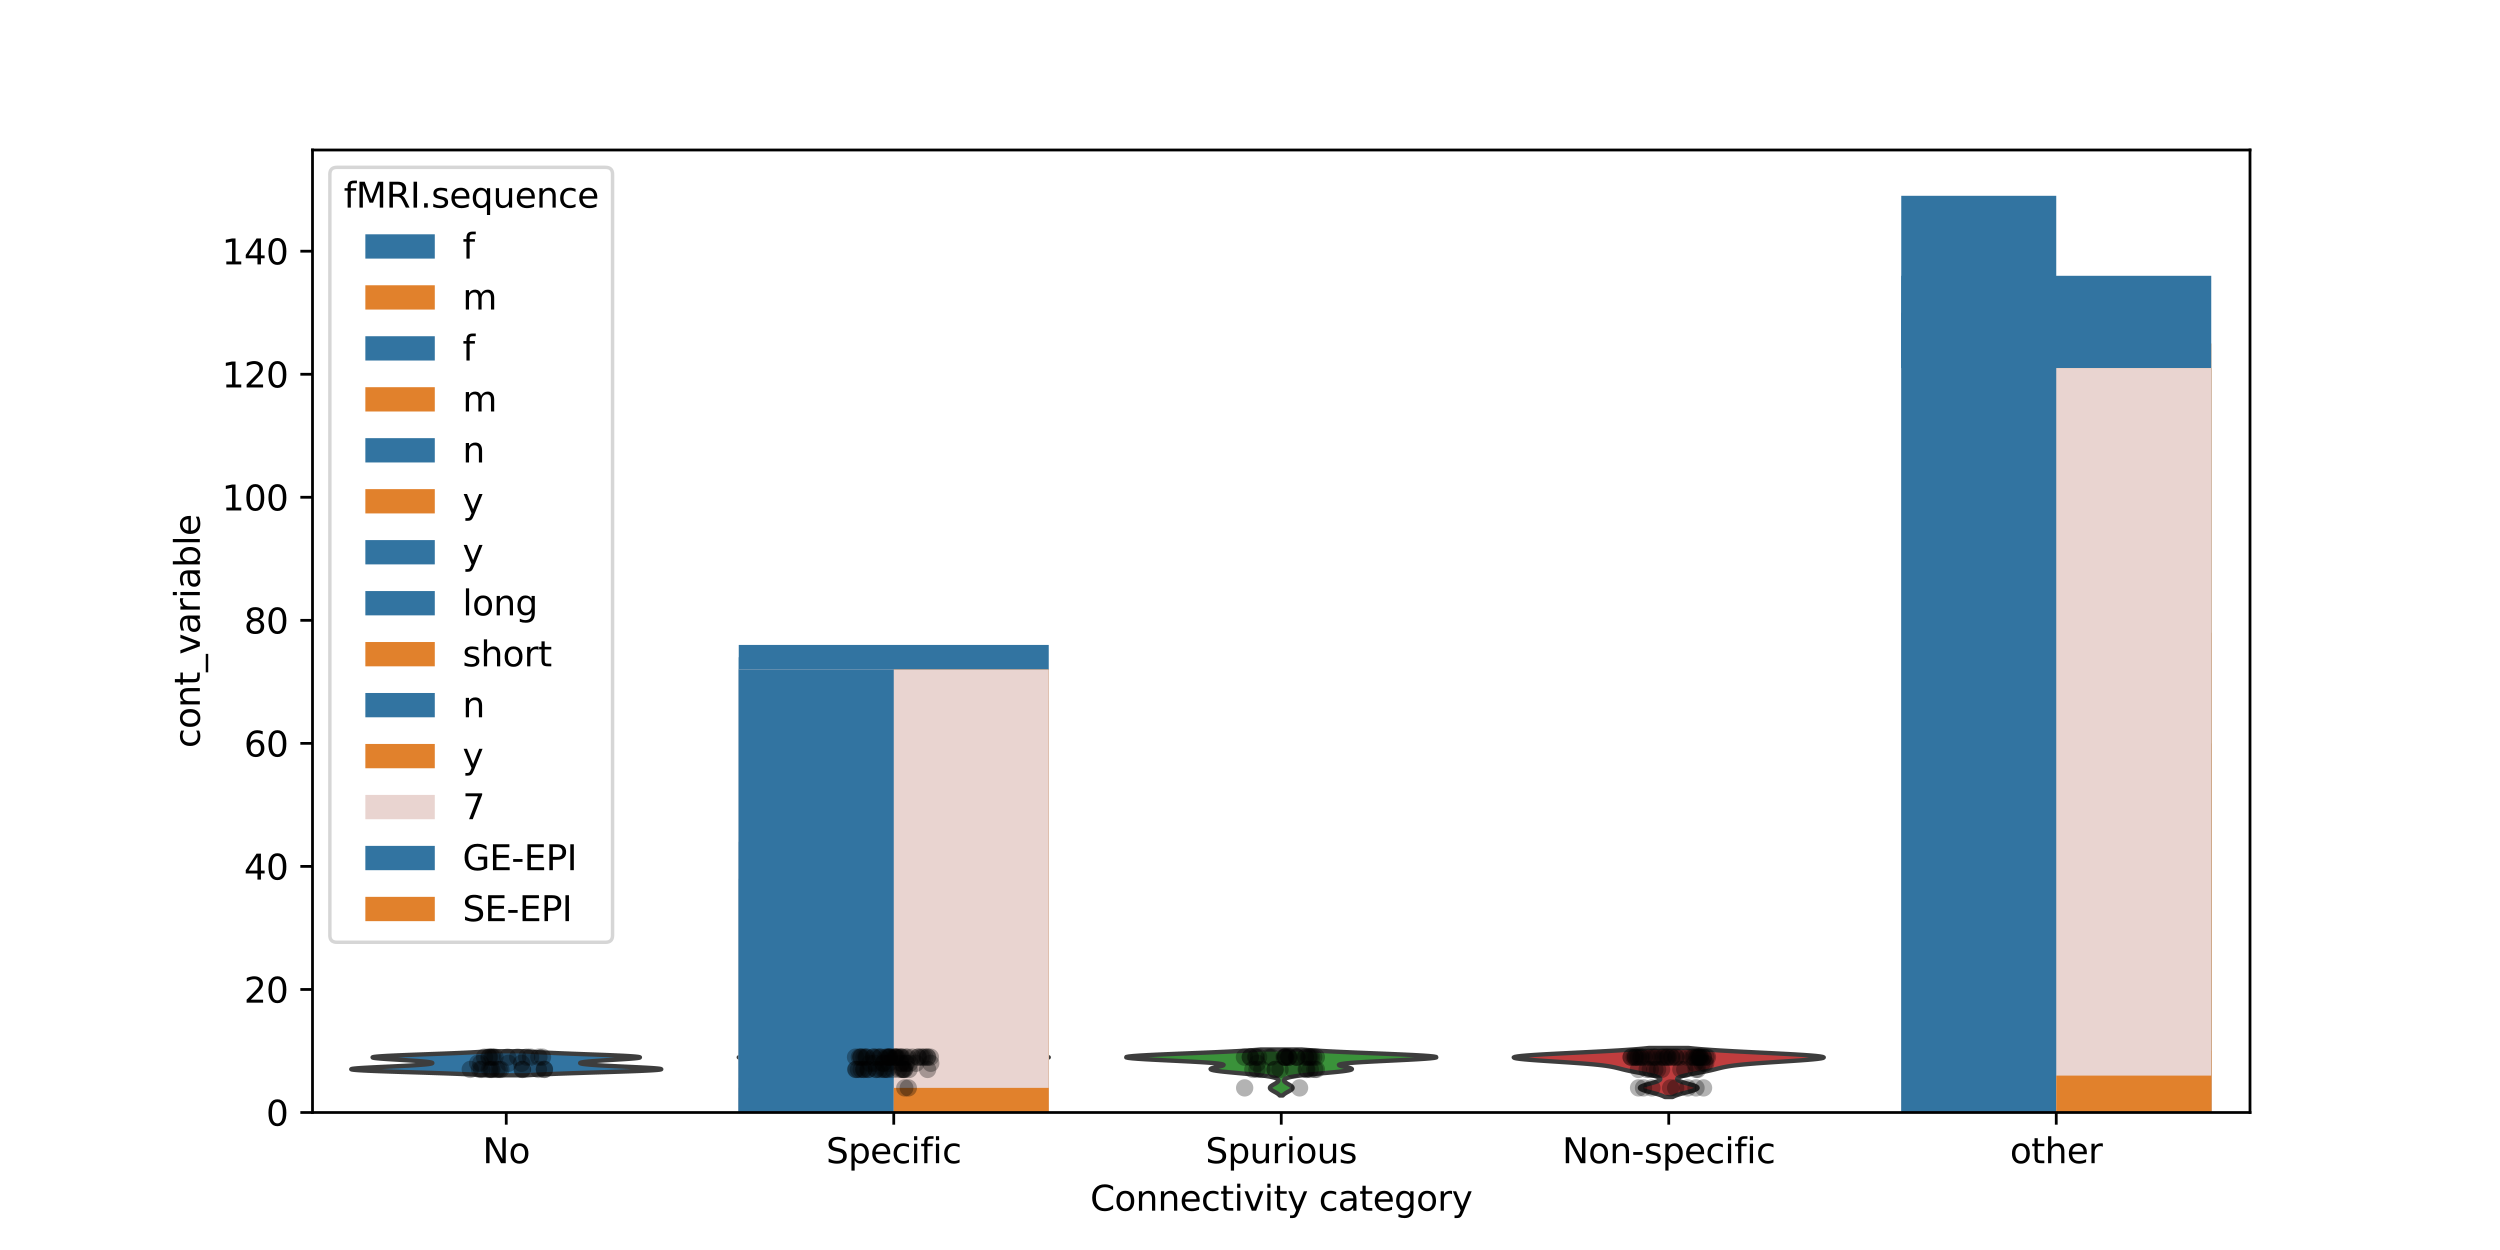 <?xml version="1.0" encoding="utf-8" standalone="no"?>
<!DOCTYPE svg PUBLIC "-//W3C//DTD SVG 1.1//EN"
  "http://www.w3.org/Graphics/SVG/1.1/DTD/svg11.dtd">
<svg xmlns:xlink="http://www.w3.org/1999/xlink" width="720pt" height="360pt" viewBox="0 0 720 360" xmlns="http://www.w3.org/2000/svg" version="1.1">
 <defs>
  <style type="text/css">*{stroke-linejoin: round; stroke-linecap: butt}</style>
 </defs>
 <g id="figure_1">
  <g id="patch_1">
   <path d="M 0 360 
L 720 360 
L 720 0 
L 0 0 
z
" style="fill: #ffffff"/>
  </g>
  <g id="axes_1">
   <g id="patch_2">
    <path d="M 90 320.4 
L 648 320.4 
L 648 43.2 
L 90 43.2 
z
" style="fill: #ffffff"/>
   </g>
   <g id="FillBetweenPolyCollection_1">
    <defs>
     <path id="me0d7fa2aad" d="M 151.641 -50.308 
L 139.959 -50.308 
L 138.932 -50.378 
L 137.78 -50.448 
L 136.497 -50.518 
L 135.083 -50.588 
L 133.537 -50.658 
L 131.863 -50.728 
L 130.069 -50.798 
L 128.162 -50.868 
L 126.159 -50.938 
L 124.075 -51.008 
L 121.932 -51.078 
L 119.753 -51.148 
L 117.565 -51.218 
L 115.398 -51.288 
L 113.282 -51.358 
L 111.248 -51.428 
L 109.329 -51.498 
L 107.555 -51.568 
L 105.954 -51.638 
L 104.553 -51.708 
L 103.374 -51.778 
L 102.436 -51.848 
L 101.75 -51.918 
L 101.324 -51.989 
L 101.16 -52.059 
L 101.254 -52.129 
L 101.596 -52.199 
L 102.171 -52.269 
L 102.958 -52.339 
L 103.935 -52.409 
L 105.074 -52.479 
L 106.346 -52.549 
L 107.72 -52.619 
L 109.165 -52.689 
L 110.65 -52.759 
L 112.147 -52.829 
L 113.629 -52.899 
L 115.07 -52.969 
L 116.451 -53.039 
L 117.752 -53.109 
L 118.96 -53.179 
L 120.062 -53.249 
L 121.05 -53.319 
L 121.919 -53.389 
L 122.664 -53.459 
L 123.284 -53.529 
L 123.778 -53.599 
L 124.146 -53.669 
L 124.39 -53.739 
L 124.509 -53.81 
L 124.506 -53.88 
L 124.382 -53.95 
L 124.137 -54.02 
L 123.774 -54.09 
L 123.294 -54.16 
L 122.699 -54.23 
L 121.995 -54.3 
L 121.187 -54.37 
L 120.282 -54.44 
L 119.291 -54.51 
L 118.227 -54.58 
L 117.105 -54.65 
L 115.943 -54.72 
L 114.762 -54.79 
L 113.584 -54.86 
L 112.436 -54.93 
L 111.342 -55 
L 110.329 -55.07 
L 109.423 -55.14 
L 108.65 -55.21 
L 108.034 -55.28 
L 107.593 -55.35 
L 107.347 -55.42 
L 107.308 -55.49 
L 107.485 -55.56 
L 107.881 -55.631 
L 108.496 -55.701 
L 109.325 -55.771 
L 110.355 -55.841 
L 111.573 -55.911 
L 112.959 -55.981 
L 114.491 -56.051 
L 116.146 -56.121 
L 117.897 -56.191 
L 119.717 -56.261 
L 121.58 -56.331 
L 123.459 -56.401 
L 125.33 -56.471 
L 127.17 -56.541 
L 128.958 -56.611 
L 130.677 -56.681 
L 132.312 -56.751 
L 133.852 -56.821 
L 135.287 -56.891 
L 136.612 -56.961 
L 137.825 -57.031 
L 138.925 -57.101 
L 139.913 -57.171 
L 140.793 -57.241 
L 150.807 -57.241 
L 150.807 -57.241 
L 151.687 -57.171 
L 152.675 -57.101 
L 153.775 -57.031 
L 154.988 -56.961 
L 156.313 -56.891 
L 157.748 -56.821 
L 159.288 -56.751 
L 160.923 -56.681 
L 162.642 -56.611 
L 164.43 -56.541 
L 166.27 -56.471 
L 168.141 -56.401 
L 170.02 -56.331 
L 171.883 -56.261 
L 173.703 -56.191 
L 175.454 -56.121 
L 177.109 -56.051 
L 178.641 -55.981 
L 180.027 -55.911 
L 181.245 -55.841 
L 182.275 -55.771 
L 183.104 -55.701 
L 183.719 -55.631 
L 184.115 -55.56 
L 184.292 -55.49 
L 184.253 -55.42 
L 184.007 -55.35 
L 183.566 -55.28 
L 182.95 -55.21 
L 182.177 -55.14 
L 181.271 -55.07 
L 180.258 -55 
L 179.164 -54.93 
L 178.016 -54.86 
L 176.838 -54.79 
L 175.657 -54.72 
L 174.495 -54.65 
L 173.373 -54.58 
L 172.309 -54.51 
L 171.318 -54.44 
L 170.413 -54.37 
L 169.605 -54.3 
L 168.901 -54.23 
L 168.306 -54.16 
L 167.826 -54.09 
L 167.463 -54.02 
L 167.218 -53.95 
L 167.094 -53.88 
L 167.091 -53.81 
L 167.21 -53.739 
L 167.454 -53.669 
L 167.822 -53.599 
L 168.316 -53.529 
L 168.936 -53.459 
L 169.681 -53.389 
L 170.55 -53.319 
L 171.538 -53.249 
L 172.64 -53.179 
L 173.848 -53.109 
L 175.149 -53.039 
L 176.53 -52.969 
L 177.971 -52.899 
L 179.453 -52.829 
L 180.95 -52.759 
L 182.435 -52.689 
L 183.88 -52.619 
L 185.254 -52.549 
L 186.526 -52.479 
L 187.665 -52.409 
L 188.642 -52.339 
L 189.429 -52.269 
L 190.004 -52.199 
L 190.346 -52.129 
L 190.44 -52.059 
L 190.276 -51.989 
L 189.85 -51.918 
L 189.164 -51.848 
L 188.226 -51.778 
L 187.047 -51.708 
L 185.646 -51.638 
L 184.045 -51.568 
L 182.271 -51.498 
L 180.352 -51.428 
L 178.318 -51.358 
L 176.202 -51.288 
L 174.035 -51.218 
L 171.847 -51.148 
L 169.668 -51.078 
L 167.525 -51.008 
L 165.441 -50.938 
L 163.438 -50.868 
L 161.531 -50.798 
L 159.737 -50.728 
L 158.063 -50.658 
L 156.517 -50.588 
L 155.103 -50.518 
L 153.82 -50.448 
L 152.668 -50.378 
L 151.641 -50.308 
z
" style="stroke: #3d3d3d; stroke-width: 1.25"/>
    </defs>
    <g clip-path="url(#p7f376b2940)">
     <use xlink:href="#me0d7fa2aad" x="0" y="360" style="fill: #3274a1; stroke: #3d3d3d; stroke-width: 1.25"/>
    </g>
   </g>
   <g id="FillBetweenPolyCollection_2">
    <defs>
     <path id="m77469966fe" d="M 257.707 -45.023 
L 257.093 -45.023 
L 256.992 -45.146 
L 256.869 -45.269 
L 256.724 -45.392 
L 256.558 -45.515 
L 256.375 -45.639 
L 256.178 -45.762 
L 255.975 -45.885 
L 255.774 -46.008 
L 255.586 -46.131 
L 255.419 -46.254 
L 255.283 -46.377 
L 255.188 -46.5 
L 255.138 -46.623 
L 255.137 -46.746 
L 255.185 -46.87 
L 255.279 -46.993 
L 255.413 -47.116 
L 255.579 -47.239 
L 255.767 -47.362 
L 255.967 -47.485 
L 256.17 -47.608 
L 256.367 -47.731 
L 256.552 -47.854 
L 256.718 -47.978 
L 256.863 -48.101 
L 256.987 -48.224 
L 257.088 -48.347 
L 257.168 -48.47 
L 257.229 -48.593 
L 257.273 -48.716 
L 257.3 -48.839 
L 257.312 -48.962 
L 257.306 -49.086 
L 257.28 -49.209 
L 257.228 -49.332 
L 257.14 -49.455 
L 257.004 -49.578 
L 256.803 -49.701 
L 256.514 -49.824 
L 256.11 -49.947 
L 255.562 -50.07 
L 254.837 -50.193 
L 253.902 -50.317 
L 252.73 -50.44 
L 251.299 -50.563 
L 249.602 -50.686 
L 247.645 -50.809 
L 245.46 -50.932 
L 243.096 -51.055 
L 240.628 -51.178 
L 238.147 -51.301 
L 235.76 -51.425 
L 233.576 -51.548 
L 231.698 -51.671 
L 230.215 -51.794 
L 229.188 -51.917 
L 228.645 -52.04 
L 228.577 -52.163 
L 228.94 -52.286 
L 229.66 -52.409 
L 230.639 -52.533 
L 231.772 -52.656 
L 232.952 -52.779 
L 234.083 -52.902 
L 235.088 -53.025 
L 235.911 -53.148 
L 236.518 -53.271 
L 236.89 -53.394 
L 237.022 -53.517 
L 236.908 -53.64 
L 236.543 -53.764 
L 235.913 -53.887 
L 234.998 -54.01 
L 233.778 -54.133 
L 232.234 -54.256 
L 230.366 -54.379 
L 228.194 -54.502 
L 225.775 -54.625 
L 223.198 -54.748 
L 220.591 -54.872 
L 218.109 -54.995 
L 215.923 -55.118 
L 214.205 -55.241 
L 213.111 -55.364 
L 212.76 -55.487 
L 213.223 -55.61 
L 214.514 -55.733 
L 216.588 -55.856 
L 219.348 -55.98 
L 222.653 -56.103 
L 226.334 -56.226 
L 230.21 -56.349 
L 234.108 -56.472 
L 237.874 -56.595 
L 241.381 -56.718 
L 244.541 -56.841 
L 247.3 -56.964 
L 249.638 -57.087 
L 251.563 -57.211 
L 263.237 -57.211 
L 263.237 -57.211 
L 265.162 -57.087 
L 267.5 -56.964 
L 270.259 -56.841 
L 273.419 -56.718 
L 276.926 -56.595 
L 280.692 -56.472 
L 284.59 -56.349 
L 288.466 -56.226 
L 292.147 -56.103 
L 295.452 -55.98 
L 298.212 -55.856 
L 300.286 -55.733 
L 301.577 -55.61 
L 302.04 -55.487 
L 301.689 -55.364 
L 300.595 -55.241 
L 298.877 -55.118 
L 296.691 -54.995 
L 294.209 -54.872 
L 291.602 -54.748 
L 289.025 -54.625 
L 286.606 -54.502 
L 284.434 -54.379 
L 282.566 -54.256 
L 281.022 -54.133 
L 279.802 -54.01 
L 278.887 -53.887 
L 278.257 -53.764 
L 277.892 -53.64 
L 277.778 -53.517 
L 277.91 -53.394 
L 278.282 -53.271 
L 278.889 -53.148 
L 279.712 -53.025 
L 280.717 -52.902 
L 281.848 -52.779 
L 283.028 -52.656 
L 284.161 -52.533 
L 285.14 -52.409 
L 285.86 -52.286 
L 286.223 -52.163 
L 286.155 -52.04 
L 285.612 -51.917 
L 284.585 -51.794 
L 283.102 -51.671 
L 281.224 -51.548 
L 279.04 -51.425 
L 276.653 -51.301 
L 274.172 -51.178 
L 271.704 -51.055 
L 269.34 -50.932 
L 267.155 -50.809 
L 265.198 -50.686 
L 263.501 -50.563 
L 262.07 -50.44 
L 260.898 -50.317 
L 259.963 -50.193 
L 259.238 -50.07 
L 258.69 -49.947 
L 258.286 -49.824 
L 257.997 -49.701 
L 257.796 -49.578 
L 257.66 -49.455 
L 257.572 -49.332 
L 257.52 -49.209 
L 257.494 -49.086 
L 257.488 -48.962 
L 257.5 -48.839 
L 257.527 -48.716 
L 257.571 -48.593 
L 257.632 -48.47 
L 257.712 -48.347 
L 257.813 -48.224 
L 257.937 -48.101 
L 258.082 -47.978 
L 258.248 -47.854 
L 258.433 -47.731 
L 258.63 -47.608 
L 258.833 -47.485 
L 259.033 -47.362 
L 259.221 -47.239 
L 259.387 -47.116 
L 259.521 -46.993 
L 259.615 -46.87 
L 259.663 -46.746 
L 259.662 -46.623 
L 259.612 -46.5 
L 259.517 -46.377 
L 259.381 -46.254 
L 259.214 -46.131 
L 259.026 -46.008 
L 258.825 -45.885 
L 258.622 -45.762 
L 258.425 -45.639 
L 258.242 -45.515 
L 258.076 -45.392 
L 257.931 -45.269 
L 257.808 -45.146 
L 257.707 -45.023 
z
" style="stroke: #3d3d3d; stroke-width: 1.25"/>
    </defs>
    <g clip-path="url(#p7f376b2940)">
     <use xlink:href="#m77469966fe" x="0" y="360" style="fill: #e1812c; stroke: #3d3d3d; stroke-width: 1.25"/>
    </g>
   </g>
   <g id="FillBetweenPolyCollection_3">
    <defs>
     <path id="mfb52085695" d="M 369.442 -44.497 
L 368.558 -44.497 
L 368.439 -44.631 
L 368.3 -44.765 
L 368.139 -44.898 
L 367.957 -45.032 
L 367.755 -45.166 
L 367.535 -45.3 
L 367.303 -45.433 
L 367.063 -45.567 
L 366.821 -45.701 
L 366.586 -45.835 
L 366.365 -45.968 
L 366.166 -46.102 
L 365.997 -46.236 
L 365.865 -46.369 
L 365.776 -46.503 
L 365.734 -46.637 
L 365.74 -46.771 
L 365.794 -46.904 
L 365.894 -47.038 
L 366.034 -47.172 
L 366.21 -47.306 
L 366.414 -47.439 
L 366.637 -47.573 
L 366.872 -47.707 
L 367.108 -47.84 
L 367.339 -47.974 
L 367.556 -48.108 
L 367.753 -48.242 
L 367.923 -48.375 
L 368.06 -48.509 
L 368.159 -48.643 
L 368.215 -48.777 
L 368.22 -48.91 
L 368.168 -49.044 
L 368.05 -49.178 
L 367.858 -49.311 
L 367.58 -49.445 
L 367.206 -49.579 
L 366.724 -49.713 
L 366.125 -49.846 
L 365.398 -49.98 
L 364.539 -50.114 
L 363.545 -50.248 
L 362.421 -50.381 
L 361.178 -50.515 
L 359.833 -50.649 
L 358.412 -50.782 
L 356.948 -50.916 
L 355.481 -51.05 
L 354.055 -51.184 
L 352.715 -51.317 
L 351.508 -51.451 
L 350.476 -51.585 
L 349.654 -51.719 
L 349.069 -51.852 
L 348.732 -51.986 
L 348.644 -52.12 
L 348.789 -52.253 
L 349.136 -52.387 
L 349.642 -52.521 
L 350.251 -52.655 
L 350.896 -52.788 
L 351.506 -52.922 
L 352.007 -53.056 
L 352.327 -53.19 
L 352.399 -53.323 
L 352.164 -53.457 
L 351.578 -53.591 
L 350.611 -53.724 
L 349.254 -53.858 
L 347.516 -53.992 
L 345.43 -54.126 
L 343.049 -54.259 
L 340.448 -54.393 
L 337.72 -54.527 
L 334.97 -54.661 
L 332.316 -54.794 
L 329.876 -54.928 
L 327.765 -55.062 
L 326.088 -55.195 
L 324.931 -55.329 
L 324.36 -55.463 
L 324.411 -55.597 
L 325.091 -55.73 
L 326.38 -55.864 
L 328.227 -55.998 
L 330.561 -56.132 
L 333.289 -56.265 
L 336.309 -56.399 
L 339.512 -56.533 
L 342.793 -56.666 
L 346.051 -56.8 
L 349.2 -56.934 
L 352.169 -57.068 
L 354.904 -57.201 
L 357.369 -57.335 
L 359.545 -57.469 
L 361.427 -57.603 
L 363.024 -57.736 
L 374.976 -57.736 
L 374.976 -57.736 
L 376.573 -57.603 
L 378.455 -57.469 
L 380.631 -57.335 
L 383.096 -57.201 
L 385.831 -57.068 
L 388.8 -56.934 
L 391.949 -56.8 
L 395.207 -56.666 
L 398.488 -56.533 
L 401.691 -56.399 
L 404.711 -56.265 
L 407.439 -56.132 
L 409.773 -55.998 
L 411.62 -55.864 
L 412.909 -55.73 
L 413.589 -55.597 
L 413.64 -55.463 
L 413.069 -55.329 
L 411.912 -55.195 
L 410.235 -55.062 
L 408.124 -54.928 
L 405.684 -54.794 
L 403.03 -54.661 
L 400.28 -54.527 
L 397.552 -54.393 
L 394.951 -54.259 
L 392.57 -54.126 
L 390.484 -53.992 
L 388.746 -53.858 
L 387.389 -53.724 
L 386.422 -53.591 
L 385.836 -53.457 
L 385.601 -53.323 
L 385.673 -53.19 
L 385.993 -53.056 
L 386.494 -52.922 
L 387.104 -52.788 
L 387.749 -52.655 
L 388.358 -52.521 
L 388.864 -52.387 
L 389.211 -52.253 
L 389.356 -52.12 
L 389.268 -51.986 
L 388.931 -51.852 
L 388.346 -51.719 
L 387.524 -51.585 
L 386.492 -51.451 
L 385.285 -51.317 
L 383.945 -51.184 
L 382.519 -51.05 
L 381.052 -50.916 
L 379.588 -50.782 
L 378.167 -50.649 
L 376.822 -50.515 
L 375.579 -50.381 
L 374.455 -50.248 
L 373.461 -50.114 
L 372.602 -49.98 
L 371.875 -49.846 
L 371.276 -49.713 
L 370.794 -49.579 
L 370.42 -49.445 
L 370.142 -49.311 
L 369.95 -49.178 
L 369.832 -49.044 
L 369.78 -48.91 
L 369.785 -48.777 
L 369.841 -48.643 
L 369.94 -48.509 
L 370.077 -48.375 
L 370.247 -48.242 
L 370.444 -48.108 
L 370.661 -47.974 
L 370.892 -47.84 
L 371.128 -47.707 
L 371.363 -47.573 
L 371.586 -47.439 
L 371.79 -47.306 
L 371.966 -47.172 
L 372.106 -47.038 
L 372.206 -46.904 
L 372.26 -46.771 
L 372.266 -46.637 
L 372.224 -46.503 
L 372.135 -46.369 
L 372.003 -46.236 
L 371.834 -46.102 
L 371.635 -45.968 
L 371.414 -45.835 
L 371.179 -45.701 
L 370.937 -45.567 
L 370.697 -45.433 
L 370.465 -45.3 
L 370.245 -45.166 
L 370.043 -45.032 
L 369.861 -44.898 
L 369.7 -44.765 
L 369.561 -44.631 
L 369.442 -44.497 
z
" style="stroke: #3d3d3d; stroke-width: 1.25"/>
    </defs>
    <g clip-path="url(#p7f376b2940)">
     <use xlink:href="#mfb52085695" x="0" y="360" style="fill: #3a923a; stroke: #3d3d3d; stroke-width: 1.25"/>
    </g>
   </g>
   <g id="FillBetweenPolyCollection_4">
    <defs>
     <path id="mae187df2fa" d="M 481.724 -44.058 
L 479.476 -44.058 
L 479.211 -44.201 
L 478.905 -44.343 
L 478.555 -44.486 
L 478.162 -44.629 
L 477.728 -44.771 
L 477.256 -44.914 
L 476.751 -45.056 
L 476.223 -45.199 
L 475.68 -45.342 
L 475.134 -45.484 
L 474.599 -45.627 
L 474.089 -45.769 
L 473.618 -45.912 
L 473.2 -46.055 
L 472.849 -46.197 
L 472.576 -46.34 
L 472.39 -46.482 
L 472.298 -46.625 
L 472.303 -46.768 
L 472.404 -46.91 
L 472.598 -47.053 
L 472.877 -47.195 
L 473.23 -47.338 
L 473.647 -47.481 
L 474.111 -47.623 
L 474.608 -47.766 
L 475.122 -47.908 
L 475.636 -48.051 
L 476.134 -48.194 
L 476.604 -48.336 
L 477.031 -48.479 
L 477.404 -48.621 
L 477.713 -48.764 
L 477.949 -48.907 
L 478.107 -49.049 
L 478.182 -49.192 
L 478.168 -49.334 
L 478.066 -49.477 
L 477.872 -49.62 
L 477.59 -49.762 
L 477.22 -49.905 
L 476.767 -50.047 
L 476.237 -50.19 
L 475.638 -50.332 
L 474.98 -50.475 
L 474.273 -50.618 
L 473.531 -50.76 
L 472.768 -50.903 
L 471.996 -51.045 
L 471.231 -51.188 
L 470.484 -51.331 
L 469.765 -51.473 
L 469.081 -51.616 
L 468.436 -51.758 
L 467.827 -51.901 
L 467.248 -52.044 
L 466.688 -52.186 
L 466.13 -52.329 
L 465.551 -52.471 
L 464.928 -52.614 
L 464.232 -52.757 
L 463.435 -52.899 
L 462.511 -53.042 
L 461.435 -53.184 
L 460.188 -53.327 
L 458.759 -53.47 
L 457.144 -53.612 
L 455.352 -53.755 
L 453.4 -53.897 
L 451.321 -54.04 
L 449.155 -54.183 
L 446.956 -54.325 
L 444.784 -54.468 
L 442.707 -54.61 
L 440.796 -54.753 
L 439.12 -54.896 
L 437.745 -55.038 
L 436.731 -55.181 
L 436.125 -55.323 
L 435.96 -55.466 
L 436.256 -55.609 
L 437.014 -55.751 
L 438.218 -55.894 
L 439.838 -56.036 
L 441.829 -56.179 
L 444.133 -56.322 
L 446.686 -56.464 
L 449.416 -56.607 
L 452.252 -56.749 
L 455.125 -56.892 
L 457.969 -57.035 
L 460.726 -57.177 
L 463.349 -57.32 
L 465.798 -57.462 
L 468.047 -57.605 
L 470.078 -57.748 
L 471.882 -57.89 
L 473.461 -58.033 
L 474.822 -58.175 
L 486.378 -58.175 
L 486.378 -58.175 
L 487.739 -58.033 
L 489.318 -57.89 
L 491.122 -57.748 
L 493.153 -57.605 
L 495.402 -57.462 
L 497.851 -57.32 
L 500.474 -57.177 
L 503.231 -57.035 
L 506.075 -56.892 
L 508.948 -56.749 
L 511.784 -56.607 
L 514.514 -56.464 
L 517.067 -56.322 
L 519.371 -56.179 
L 521.362 -56.036 
L 522.982 -55.894 
L 524.186 -55.751 
L 524.944 -55.609 
L 525.24 -55.466 
L 525.075 -55.323 
L 524.469 -55.181 
L 523.455 -55.038 
L 522.08 -54.896 
L 520.404 -54.753 
L 518.493 -54.61 
L 516.416 -54.468 
L 514.244 -54.325 
L 512.045 -54.183 
L 509.879 -54.04 
L 507.8 -53.897 
L 505.848 -53.755 
L 504.056 -53.612 
L 502.441 -53.47 
L 501.012 -53.327 
L 499.765 -53.184 
L 498.689 -53.042 
L 497.765 -52.899 
L 496.968 -52.757 
L 496.272 -52.614 
L 495.649 -52.471 
L 495.07 -52.329 
L 494.512 -52.186 
L 493.952 -52.044 
L 493.373 -51.901 
L 492.764 -51.758 
L 492.119 -51.616 
L 491.435 -51.473 
L 490.716 -51.331 
L 489.969 -51.188 
L 489.204 -51.045 
L 488.432 -50.903 
L 487.669 -50.76 
L 486.927 -50.618 
L 486.22 -50.475 
L 485.562 -50.332 
L 484.963 -50.19 
L 484.433 -50.047 
L 483.98 -49.905 
L 483.61 -49.762 
L 483.328 -49.62 
L 483.134 -49.477 
L 483.032 -49.334 
L 483.018 -49.192 
L 483.093 -49.049 
L 483.251 -48.907 
L 483.487 -48.764 
L 483.796 -48.621 
L 484.169 -48.479 
L 484.596 -48.336 
L 485.066 -48.194 
L 485.564 -48.051 
L 486.078 -47.908 
L 486.592 -47.766 
L 487.089 -47.623 
L 487.553 -47.481 
L 487.97 -47.338 
L 488.323 -47.195 
L 488.602 -47.053 
L 488.796 -46.91 
L 488.897 -46.768 
L 488.902 -46.625 
L 488.81 -46.482 
L 488.624 -46.34 
L 488.351 -46.197 
L 488 -46.055 
L 487.582 -45.912 
L 487.111 -45.769 
L 486.601 -45.627 
L 486.066 -45.484 
L 485.52 -45.342 
L 484.977 -45.199 
L 484.449 -45.056 
L 483.944 -44.914 
L 483.472 -44.771 
L 483.038 -44.629 
L 482.645 -44.486 
L 482.295 -44.343 
L 481.989 -44.201 
L 481.724 -44.058 
z
" style="stroke: #3d3d3d; stroke-width: 1.25"/>
    </defs>
    <g clip-path="url(#p7f376b2940)">
     <use xlink:href="#mae187df2fa" x="0" y="360" style="fill: #c03d3e; stroke: #3d3d3d; stroke-width: 1.25"/>
    </g>
   </g>
   <g id="patch_3">
    <path d="M 212.76 320.4 
L 257.4 320.4 
L 257.4 242.44 
L 212.76 242.44 
z
" clip-path="url(#p7f376b2940)" style="fill: #3274a1"/>
   </g>
   <g id="patch_4">
    <path d="M 547.56 320.4 
L 592.2 320.4 
L 592.2 185.742 
L 547.56 185.742 
z
" clip-path="url(#p7f376b2940)" style="fill: #3274a1"/>
   </g>
   <g id="patch_5">
    <path d="M 257.4 320.4 
L 302.04 320.4 
L 302.04 263.702 
L 257.4 263.702 
z
" clip-path="url(#p7f376b2940)" style="fill: #e1812c"/>
   </g>
   <g id="patch_6">
    <path d="M 592.2 320.4 
L 636.84 320.4 
L 636.84 214.091 
L 592.2 214.091 
z
" clip-path="url(#p7f376b2940)" style="fill: #e1812c"/>
   </g>
   <g id="patch_7">
    <path d="M 145.8 320.4 
L 145.8 320.4 
L 145.8 320.4 
L 145.8 320.4 
z
" clip-path="url(#p7f376b2940)" style="fill: #3274a1"/>
   </g>
   <g id="patch_8">
    <path d="M 145.8 320.4 
L 145.8 320.4 
L 145.8 320.4 
L 145.8 320.4 
z
" clip-path="url(#p7f376b2940)" style="fill: #e1812c"/>
   </g>
   <g id="patch_9">
    <path d="M 212.76 320.4 
L 257.4 320.4 
L 257.4 304.454 
L 212.76 304.454 
z
" clip-path="url(#p7f376b2940)" style="fill: #3274a1"/>
   </g>
   <g id="patch_10">
    <path d="M 547.56 320.4 
L 592.2 320.4 
L 592.2 300.91 
L 547.56 300.91 
z
" clip-path="url(#p7f376b2940)" style="fill: #3274a1"/>
   </g>
   <g id="patch_11">
    <path d="M 257.4 320.4 
L 302.04 320.4 
L 302.04 201.689 
L 257.4 201.689 
z
" clip-path="url(#p7f376b2940)" style="fill: #e1812c"/>
   </g>
   <g id="patch_12">
    <path d="M 592.2 320.4 
L 636.84 320.4 
L 636.84 98.923 
L 592.2 98.923 
z
" clip-path="url(#p7f376b2940)" style="fill: #e1812c"/>
   </g>
   <g id="patch_13">
    <path d="M 145.8 320.4 
L 145.8 320.4 
L 145.8 320.4 
L 145.8 320.4 
z
" clip-path="url(#p7f376b2940)" style="fill: #3274a1"/>
   </g>
   <g id="patch_14">
    <path d="M 145.8 320.4 
L 145.8 320.4 
L 145.8 320.4 
L 145.8 320.4 
z
" clip-path="url(#p7f376b2940)" style="fill: #e1812c"/>
   </g>
   <g id="patch_15">
    <path d="M 212.76 320.4 
L 257.4 320.4 
L 257.4 253.071 
L 212.76 253.071 
z
" clip-path="url(#p7f376b2940)" style="fill: #3274a1"/>
   </g>
   <g id="patch_16">
    <path d="M 547.56 320.4 
L 592.2 320.4 
L 592.2 217.635 
L 547.56 217.635 
z
" clip-path="url(#p7f376b2940)" style="fill: #3274a1"/>
   </g>
   <g id="patch_17">
    <path d="M 257.4 320.4 
L 302.04 320.4 
L 302.04 253.071 
L 257.4 253.071 
z
" clip-path="url(#p7f376b2940)" style="fill: #e1812c"/>
   </g>
   <g id="patch_18">
    <path d="M 592.2 320.4 
L 636.84 320.4 
L 636.84 182.199 
L 592.2 182.199 
z
" clip-path="url(#p7f376b2940)" style="fill: #e1812c"/>
   </g>
   <g id="patch_19">
    <path d="M 145.8 320.4 
L 145.8 320.4 
L 145.8 320.4 
L 145.8 320.4 
z
" clip-path="url(#p7f376b2940)" style="fill: #3274a1"/>
   </g>
   <g id="patch_20">
    <path d="M 145.8 320.4 
L 145.8 320.4 
L 145.8 320.4 
L 145.8 320.4 
z
" clip-path="url(#p7f376b2940)" style="fill: #e1812c"/>
   </g>
   <g id="patch_21">
    <path d="M 212.76 320.4 
L 302.04 320.4 
L 302.04 185.742 
L 212.76 185.742 
z
" clip-path="url(#p7f376b2940)" style="fill: #3274a1"/>
   </g>
   <g id="patch_22">
    <path d="M 547.56 320.4 
L 636.84 320.4 
L 636.84 79.434 
L 547.56 79.434 
z
" clip-path="url(#p7f376b2940)" style="fill: #3274a1"/>
   </g>
   <g id="patch_23">
    <path d="M 145.8 320.4 
L 145.8 320.4 
L 145.8 320.4 
L 145.8 320.4 
z
" clip-path="url(#p7f376b2940)" style="fill: #3274a1"/>
   </g>
   <g id="patch_24">
    <path d="M 212.76 320.4 
L 257.4 320.4 
L 257.4 189.286 
L 212.76 189.286 
z
" clip-path="url(#p7f376b2940)" style="fill: #3274a1"/>
   </g>
   <g id="patch_25">
    <path d="M 547.56 320.4 
L 592.2 320.4 
L 592.2 56.4 
L 547.56 56.4 
z
" clip-path="url(#p7f376b2940)" style="fill: #3274a1"/>
   </g>
   <g id="patch_26">
    <path d="M 257.4 320.4 
L 302.04 320.4 
L 302.04 316.856 
L 257.4 316.856 
z
" clip-path="url(#p7f376b2940)" style="fill: #e1812c"/>
   </g>
   <g id="patch_27">
    <path d="M 592.2 320.4 
L 636.84 320.4 
L 636.84 302.682 
L 592.2 302.682 
z
" clip-path="url(#p7f376b2940)" style="fill: #e1812c"/>
   </g>
   <g id="patch_28">
    <path d="M 145.8 320.4 
L 145.8 320.4 
L 145.8 320.4 
L 145.8 320.4 
z
" clip-path="url(#p7f376b2940)" style="fill: #3274a1"/>
   </g>
   <g id="patch_29">
    <path d="M 145.8 320.4 
L 145.8 320.4 
L 145.8 320.4 
L 145.8 320.4 
z
" clip-path="url(#p7f376b2940)" style="fill: #e1812c"/>
   </g>
   <g id="patch_30">
    <path d="M 212.76 320.4 
L 257.4 320.4 
L 257.4 313.313 
L 212.76 313.313 
z
" clip-path="url(#p7f376b2940)" style="fill: #3274a1"/>
   </g>
   <g id="patch_31">
    <path d="M 547.56 320.4 
L 592.2 320.4 
L 592.2 293.823 
L 547.56 293.823 
z
" clip-path="url(#p7f376b2940)" style="fill: #3274a1"/>
   </g>
   <g id="patch_32">
    <path d="M 257.4 320.4 
L 302.04 320.4 
L 302.04 192.83 
L 257.4 192.83 
z
" clip-path="url(#p7f376b2940)" style="fill: #e1812c"/>
   </g>
   <g id="patch_33">
    <path d="M 592.2 320.4 
L 636.84 320.4 
L 636.84 106.011 
L 592.2 106.011 
z
" clip-path="url(#p7f376b2940)" style="fill: #e1812c"/>
   </g>
   <g id="patch_34">
    <path d="M 145.8 320.4 
L 145.8 320.4 
L 145.8 320.4 
L 145.8 320.4 
z
" clip-path="url(#p7f376b2940)" style="fill: #3274a1"/>
   </g>
   <g id="patch_35">
    <path d="M 145.8 320.4 
L 145.8 320.4 
L 145.8 320.4 
L 145.8 320.4 
z
" clip-path="url(#p7f376b2940)" style="fill: #e1812c"/>
   </g>
   <g id="patch_36">
    <path d="M 212.76 320.4 
L 302.04 320.4 
L 302.04 192.83 
L 212.76 192.83 
z
" clip-path="url(#p7f376b2940)" style="fill: #e9d4d0"/>
   </g>
   <g id="patch_37">
    <path d="M 547.56 320.4 
L 636.84 320.4 
L 636.84 106.011 
L 547.56 106.011 
z
" clip-path="url(#p7f376b2940)" style="fill: #e9d4d0"/>
   </g>
   <g id="patch_38">
    <path d="M 145.8 320.4 
L 145.8 320.4 
L 145.8 320.4 
L 145.8 320.4 
z
" clip-path="url(#p7f376b2940)" style="fill: #e9d4d0"/>
   </g>
   <g id="patch_39">
    <path d="M 212.76 320.4 
L 257.4 320.4 
L 257.4 192.83 
L 212.76 192.83 
z
" clip-path="url(#p7f376b2940)" style="fill: #3274a1"/>
   </g>
   <g id="patch_40">
    <path d="M 547.56 320.4 
L 592.2 320.4 
L 592.2 90.064 
L 547.56 90.064 
z
" clip-path="url(#p7f376b2940)" style="fill: #3274a1"/>
   </g>
   <g id="patch_41">
    <path d="M 257.4 320.4 
L 302.04 320.4 
L 302.04 313.313 
L 257.4 313.313 
z
" clip-path="url(#p7f376b2940)" style="fill: #e1812c"/>
   </g>
   <g id="patch_42">
    <path d="M 592.2 320.4 
L 636.84 320.4 
L 636.84 309.769 
L 592.2 309.769 
z
" clip-path="url(#p7f376b2940)" style="fill: #e1812c"/>
   </g>
   <g id="patch_43">
    <path d="M 145.8 320.4 
L 145.8 320.4 
L 145.8 320.4 
L 145.8 320.4 
z
" clip-path="url(#p7f376b2940)" style="fill: #3274a1"/>
   </g>
   <g id="patch_44">
    <path d="M 145.8 320.4 
L 145.8 320.4 
L 145.8 320.4 
L 145.8 320.4 
z
" clip-path="url(#p7f376b2940)" style="fill: #e1812c"/>
   </g>
   <g id="matplotlib.axis_1">
    <g id="xtick_1">
     <g id="line2d_1">
      <defs>
       <path id="m9e1f5581fc" d="M 0 0 
L 0 3.5 
" style="stroke: #000000; stroke-width: 0.8"/>
      </defs>
      <g>
       <use xlink:href="#m9e1f5581fc" x="145.8" y="320.4" style="stroke: #000000; stroke-width: 0.8"/>
      </g>
     </g>
     <g id="text_1">
      <!-- No -->
      <g transform="translate(139 334.998) scale(0.1 -0.1)">
       <defs>
        <path id="DejaVuSans-4e" d="M 628 4666 
L 1478 4666 
L 3547 763 
L 3547 4666 
L 4159 4666 
L 4159 0 
L 3309 0 
L 1241 3903 
L 1241 0 
L 628 0 
L 628 4666 
z
" transform="scale(0.016)"/>
        <path id="DejaVuSans-6f" d="M 1959 3097 
Q 1497 3097 1228 2736 
Q 959 2375 959 1747 
Q 959 1119 1226 758 
Q 1494 397 1959 397 
Q 2419 397 2687 759 
Q 2956 1122 2956 1747 
Q 2956 2369 2687 2733 
Q 2419 3097 1959 3097 
z
M 1959 3584 
Q 2709 3584 3137 3096 
Q 3566 2609 3566 1747 
Q 3566 888 3137 398 
Q 2709 -91 1959 -91 
Q 1206 -91 779 398 
Q 353 888 353 1747 
Q 353 2609 779 3096 
Q 1206 3584 1959 3584 
z
" transform="scale(0.016)"/>
       </defs>
       <use xlink:href="#DejaVuSans-4e"/>
       <use xlink:href="#DejaVuSans-6f" transform="translate(74.805 0)"/>
      </g>
     </g>
    </g>
    <g id="xtick_2">
     <g id="line2d_2">
      <g>
       <use xlink:href="#m9e1f5581fc" x="257.4" y="320.4" style="stroke: #000000; stroke-width: 0.8"/>
      </g>
     </g>
     <g id="text_2">
      <!-- Specific -->
      <g transform="translate(237.938 334.998) scale(0.1 -0.1)">
       <defs>
        <path id="DejaVuSans-53" d="M 3425 4513 
L 3425 3897 
Q 3066 4069 2747 4153 
Q 2428 4238 2131 4238 
Q 1616 4238 1336 4038 
Q 1056 3838 1056 3469 
Q 1056 3159 1242 3001 
Q 1428 2844 1947 2747 
L 2328 2669 
Q 3034 2534 3370 2195 
Q 3706 1856 3706 1288 
Q 3706 609 3251 259 
Q 2797 -91 1919 -91 
Q 1588 -91 1214 -16 
Q 841 59 441 206 
L 441 856 
Q 825 641 1194 531 
Q 1563 422 1919 422 
Q 2459 422 2753 634 
Q 3047 847 3047 1241 
Q 3047 1584 2836 1778 
Q 2625 1972 2144 2069 
L 1759 2144 
Q 1053 2284 737 2584 
Q 422 2884 422 3419 
Q 422 4038 858 4394 
Q 1294 4750 2059 4750 
Q 2388 4750 2728 4690 
Q 3069 4631 3425 4513 
z
" transform="scale(0.016)"/>
        <path id="DejaVuSans-70" d="M 1159 525 
L 1159 -1331 
L 581 -1331 
L 581 3500 
L 1159 3500 
L 1159 2969 
Q 1341 3281 1617 3432 
Q 1894 3584 2278 3584 
Q 2916 3584 3314 3078 
Q 3713 2572 3713 1747 
Q 3713 922 3314 415 
Q 2916 -91 2278 -91 
Q 1894 -91 1617 61 
Q 1341 213 1159 525 
z
M 3116 1747 
Q 3116 2381 2855 2742 
Q 2594 3103 2138 3103 
Q 1681 3103 1420 2742 
Q 1159 2381 1159 1747 
Q 1159 1113 1420 752 
Q 1681 391 2138 391 
Q 2594 391 2855 752 
Q 3116 1113 3116 1747 
z
" transform="scale(0.016)"/>
        <path id="DejaVuSans-65" d="M 3597 1894 
L 3597 1613 
L 953 1613 
Q 991 1019 1311 708 
Q 1631 397 2203 397 
Q 2534 397 2845 478 
Q 3156 559 3463 722 
L 3463 178 
Q 3153 47 2828 -22 
Q 2503 -91 2169 -91 
Q 1331 -91 842 396 
Q 353 884 353 1716 
Q 353 2575 817 3079 
Q 1281 3584 2069 3584 
Q 2775 3584 3186 3129 
Q 3597 2675 3597 1894 
z
M 3022 2063 
Q 3016 2534 2758 2815 
Q 2500 3097 2075 3097 
Q 1594 3097 1305 2825 
Q 1016 2553 972 2059 
L 3022 2063 
z
" transform="scale(0.016)"/>
        <path id="DejaVuSans-63" d="M 3122 3366 
L 3122 2828 
Q 2878 2963 2633 3030 
Q 2388 3097 2138 3097 
Q 1578 3097 1268 2742 
Q 959 2388 959 1747 
Q 959 1106 1268 751 
Q 1578 397 2138 397 
Q 2388 397 2633 464 
Q 2878 531 3122 666 
L 3122 134 
Q 2881 22 2623 -34 
Q 2366 -91 2075 -91 
Q 1284 -91 818 406 
Q 353 903 353 1747 
Q 353 2603 823 3093 
Q 1294 3584 2113 3584 
Q 2378 3584 2631 3529 
Q 2884 3475 3122 3366 
z
" transform="scale(0.016)"/>
        <path id="DejaVuSans-69" d="M 603 3500 
L 1178 3500 
L 1178 0 
L 603 0 
L 603 3500 
z
M 603 4863 
L 1178 4863 
L 1178 4134 
L 603 4134 
L 603 4863 
z
" transform="scale(0.016)"/>
        <path id="DejaVuSans-66" d="M 2375 4863 
L 2375 4384 
L 1825 4384 
Q 1516 4384 1395 4259 
Q 1275 4134 1275 3809 
L 1275 3500 
L 2222 3500 
L 2222 3053 
L 1275 3053 
L 1275 0 
L 697 0 
L 697 3053 
L 147 3053 
L 147 3500 
L 697 3500 
L 697 3744 
Q 697 4328 969 4595 
Q 1241 4863 1831 4863 
L 2375 4863 
z
" transform="scale(0.016)"/>
       </defs>
       <use xlink:href="#DejaVuSans-53"/>
       <use xlink:href="#DejaVuSans-70" transform="translate(63.477 0)"/>
       <use xlink:href="#DejaVuSans-65" transform="translate(126.953 0)"/>
       <use xlink:href="#DejaVuSans-63" transform="translate(188.477 0)"/>
       <use xlink:href="#DejaVuSans-69" transform="translate(243.457 0)"/>
       <use xlink:href="#DejaVuSans-66" transform="translate(271.24 0)"/>
       <use xlink:href="#DejaVuSans-69" transform="translate(306.445 0)"/>
       <use xlink:href="#DejaVuSans-63" transform="translate(334.229 0)"/>
      </g>
     </g>
    </g>
    <g id="xtick_3">
     <g id="line2d_3">
      <g>
       <use xlink:href="#m9e1f5581fc" x="369" y="320.4" style="stroke: #000000; stroke-width: 0.8"/>
      </g>
     </g>
     <g id="text_3">
      <!-- Spurious -->
      <g transform="translate(347.205 334.998) scale(0.1 -0.1)">
       <defs>
        <path id="DejaVuSans-75" d="M 544 1381 
L 544 3500 
L 1119 3500 
L 1119 1403 
Q 1119 906 1312 657 
Q 1506 409 1894 409 
Q 2359 409 2629 706 
Q 2900 1003 2900 1516 
L 2900 3500 
L 3475 3500 
L 3475 0 
L 2900 0 
L 2900 538 
Q 2691 219 2414 64 
Q 2138 -91 1772 -91 
Q 1169 -91 856 284 
Q 544 659 544 1381 
z
M 1991 3584 
L 1991 3584 
z
" transform="scale(0.016)"/>
        <path id="DejaVuSans-72" d="M 2631 2963 
Q 2534 3019 2420 3045 
Q 2306 3072 2169 3072 
Q 1681 3072 1420 2755 
Q 1159 2438 1159 1844 
L 1159 0 
L 581 0 
L 581 3500 
L 1159 3500 
L 1159 2956 
Q 1341 3275 1631 3429 
Q 1922 3584 2338 3584 
Q 2397 3584 2469 3576 
Q 2541 3569 2628 3553 
L 2631 2963 
z
" transform="scale(0.016)"/>
        <path id="DejaVuSans-73" d="M 2834 3397 
L 2834 2853 
Q 2591 2978 2328 3040 
Q 2066 3103 1784 3103 
Q 1356 3103 1142 2972 
Q 928 2841 928 2578 
Q 928 2378 1081 2264 
Q 1234 2150 1697 2047 
L 1894 2003 
Q 2506 1872 2764 1633 
Q 3022 1394 3022 966 
Q 3022 478 2636 193 
Q 2250 -91 1575 -91 
Q 1294 -91 989 -36 
Q 684 19 347 128 
L 347 722 
Q 666 556 975 473 
Q 1284 391 1588 391 
Q 1994 391 2212 530 
Q 2431 669 2431 922 
Q 2431 1156 2273 1281 
Q 2116 1406 1581 1522 
L 1381 1569 
Q 847 1681 609 1914 
Q 372 2147 372 2553 
Q 372 3047 722 3315 
Q 1072 3584 1716 3584 
Q 2034 3584 2315 3537 
Q 2597 3491 2834 3397 
z
" transform="scale(0.016)"/>
       </defs>
       <use xlink:href="#DejaVuSans-53"/>
       <use xlink:href="#DejaVuSans-70" transform="translate(63.477 0)"/>
       <use xlink:href="#DejaVuSans-75" transform="translate(126.953 0)"/>
       <use xlink:href="#DejaVuSans-72" transform="translate(190.332 0)"/>
       <use xlink:href="#DejaVuSans-69" transform="translate(231.445 0)"/>
       <use xlink:href="#DejaVuSans-6f" transform="translate(259.229 0)"/>
       <use xlink:href="#DejaVuSans-75" transform="translate(320.41 0)"/>
       <use xlink:href="#DejaVuSans-73" transform="translate(383.789 0)"/>
      </g>
     </g>
    </g>
    <g id="xtick_4">
     <g id="line2d_4">
      <g>
       <use xlink:href="#m9e1f5581fc" x="480.6" y="320.4" style="stroke: #000000; stroke-width: 0.8"/>
      </g>
     </g>
     <g id="text_4">
      <!-- Non-specific -->
      <g transform="translate(449.935 334.998) scale(0.1 -0.1)">
       <defs>
        <path id="DejaVuSans-6e" d="M 3513 2113 
L 3513 0 
L 2938 0 
L 2938 2094 
Q 2938 2591 2744 2837 
Q 2550 3084 2163 3084 
Q 1697 3084 1428 2787 
Q 1159 2491 1159 1978 
L 1159 0 
L 581 0 
L 581 3500 
L 1159 3500 
L 1159 2956 
Q 1366 3272 1645 3428 
Q 1925 3584 2291 3584 
Q 2894 3584 3203 3211 
Q 3513 2838 3513 2113 
z
" transform="scale(0.016)"/>
        <path id="DejaVuSans-2d" d="M 313 2009 
L 1997 2009 
L 1997 1497 
L 313 1497 
L 313 2009 
z
" transform="scale(0.016)"/>
       </defs>
       <use xlink:href="#DejaVuSans-4e"/>
       <use xlink:href="#DejaVuSans-6f" transform="translate(74.805 0)"/>
       <use xlink:href="#DejaVuSans-6e" transform="translate(135.986 0)"/>
       <use xlink:href="#DejaVuSans-2d" transform="translate(199.365 0)"/>
       <use xlink:href="#DejaVuSans-73" transform="translate(235.449 0)"/>
       <use xlink:href="#DejaVuSans-70" transform="translate(287.549 0)"/>
       <use xlink:href="#DejaVuSans-65" transform="translate(351.025 0)"/>
       <use xlink:href="#DejaVuSans-63" transform="translate(412.549 0)"/>
       <use xlink:href="#DejaVuSans-69" transform="translate(467.529 0)"/>
       <use xlink:href="#DejaVuSans-66" transform="translate(495.312 0)"/>
       <use xlink:href="#DejaVuSans-69" transform="translate(530.518 0)"/>
       <use xlink:href="#DejaVuSans-63" transform="translate(558.301 0)"/>
      </g>
     </g>
    </g>
    <g id="xtick_5">
     <g id="line2d_5">
      <g>
       <use xlink:href="#m9e1f5581fc" x="592.2" y="320.4" style="stroke: #000000; stroke-width: 0.8"/>
      </g>
     </g>
     <g id="text_5">
      <!-- other -->
      <g transform="translate(578.88 334.998) scale(0.1 -0.1)">
       <defs>
        <path id="DejaVuSans-74" d="M 1172 4494 
L 1172 3500 
L 2356 3500 
L 2356 3053 
L 1172 3053 
L 1172 1153 
Q 1172 725 1289 603 
Q 1406 481 1766 481 
L 2356 481 
L 2356 0 
L 1766 0 
Q 1100 0 847 248 
Q 594 497 594 1153 
L 594 3053 
L 172 3053 
L 172 3500 
L 594 3500 
L 594 4494 
L 1172 4494 
z
" transform="scale(0.016)"/>
        <path id="DejaVuSans-68" d="M 3513 2113 
L 3513 0 
L 2938 0 
L 2938 2094 
Q 2938 2591 2744 2837 
Q 2550 3084 2163 3084 
Q 1697 3084 1428 2787 
Q 1159 2491 1159 1978 
L 1159 0 
L 581 0 
L 581 4863 
L 1159 4863 
L 1159 2956 
Q 1366 3272 1645 3428 
Q 1925 3584 2291 3584 
Q 2894 3584 3203 3211 
Q 3513 2838 3513 2113 
z
" transform="scale(0.016)"/>
       </defs>
       <use xlink:href="#DejaVuSans-6f"/>
       <use xlink:href="#DejaVuSans-74" transform="translate(61.182 0)"/>
       <use xlink:href="#DejaVuSans-68" transform="translate(100.391 0)"/>
       <use xlink:href="#DejaVuSans-65" transform="translate(163.77 0)"/>
       <use xlink:href="#DejaVuSans-72" transform="translate(225.293 0)"/>
      </g>
     </g>
    </g>
    <g id="text_6">
     <!-- Connectivity category -->
     <g transform="translate(313.981 348.677) scale(0.1 -0.1)">
      <defs>
       <path id="DejaVuSans-43" d="M 4122 4306 
L 4122 3641 
Q 3803 3938 3442 4084 
Q 3081 4231 2675 4231 
Q 1875 4231 1450 3742 
Q 1025 3253 1025 2328 
Q 1025 1406 1450 917 
Q 1875 428 2675 428 
Q 3081 428 3442 575 
Q 3803 722 4122 1019 
L 4122 359 
Q 3791 134 3420 21 
Q 3050 -91 2638 -91 
Q 1578 -91 968 557 
Q 359 1206 359 2328 
Q 359 3453 968 4101 
Q 1578 4750 2638 4750 
Q 3056 4750 3426 4639 
Q 3797 4528 4122 4306 
z
" transform="scale(0.016)"/>
       <path id="DejaVuSans-76" d="M 191 3500 
L 800 3500 
L 1894 563 
L 2988 3500 
L 3597 3500 
L 2284 0 
L 1503 0 
L 191 3500 
z
" transform="scale(0.016)"/>
       <path id="DejaVuSans-79" d="M 2059 -325 
Q 1816 -950 1584 -1140 
Q 1353 -1331 966 -1331 
L 506 -1331 
L 506 -850 
L 844 -850 
Q 1081 -850 1212 -737 
Q 1344 -625 1503 -206 
L 1606 56 
L 191 3500 
L 800 3500 
L 1894 763 
L 2988 3500 
L 3597 3500 
L 2059 -325 
z
" transform="scale(0.016)"/>
       <path id="DejaVuSans-20" transform="scale(0.016)"/>
       <path id="DejaVuSans-61" d="M 2194 1759 
Q 1497 1759 1228 1600 
Q 959 1441 959 1056 
Q 959 750 1161 570 
Q 1363 391 1709 391 
Q 2188 391 2477 730 
Q 2766 1069 2766 1631 
L 2766 1759 
L 2194 1759 
z
M 3341 1997 
L 3341 0 
L 2766 0 
L 2766 531 
Q 2569 213 2275 61 
Q 1981 -91 1556 -91 
Q 1019 -91 701 211 
Q 384 513 384 1019 
Q 384 1609 779 1909 
Q 1175 2209 1959 2209 
L 2766 2209 
L 2766 2266 
Q 2766 2663 2505 2880 
Q 2244 3097 1772 3097 
Q 1472 3097 1187 3025 
Q 903 2953 641 2809 
L 641 3341 
Q 956 3463 1253 3523 
Q 1550 3584 1831 3584 
Q 2591 3584 2966 3190 
Q 3341 2797 3341 1997 
z
" transform="scale(0.016)"/>
       <path id="DejaVuSans-67" d="M 2906 1791 
Q 2906 2416 2648 2759 
Q 2391 3103 1925 3103 
Q 1463 3103 1205 2759 
Q 947 2416 947 1791 
Q 947 1169 1205 825 
Q 1463 481 1925 481 
Q 2391 481 2648 825 
Q 2906 1169 2906 1791 
z
M 3481 434 
Q 3481 -459 3084 -895 
Q 2688 -1331 1869 -1331 
Q 1566 -1331 1297 -1286 
Q 1028 -1241 775 -1147 
L 775 -588 
Q 1028 -725 1275 -790 
Q 1522 -856 1778 -856 
Q 2344 -856 2625 -561 
Q 2906 -266 2906 331 
L 2906 616 
Q 2728 306 2450 153 
Q 2172 0 1784 0 
Q 1141 0 747 490 
Q 353 981 353 1791 
Q 353 2603 747 3093 
Q 1141 3584 1784 3584 
Q 2172 3584 2450 3431 
Q 2728 3278 2906 2969 
L 2906 3500 
L 3481 3500 
L 3481 434 
z
" transform="scale(0.016)"/>
      </defs>
      <use xlink:href="#DejaVuSans-43"/>
      <use xlink:href="#DejaVuSans-6f" transform="translate(69.824 0)"/>
      <use xlink:href="#DejaVuSans-6e" transform="translate(131.006 0)"/>
      <use xlink:href="#DejaVuSans-6e" transform="translate(194.385 0)"/>
      <use xlink:href="#DejaVuSans-65" transform="translate(257.764 0)"/>
      <use xlink:href="#DejaVuSans-63" transform="translate(319.287 0)"/>
      <use xlink:href="#DejaVuSans-74" transform="translate(374.268 0)"/>
      <use xlink:href="#DejaVuSans-69" transform="translate(413.477 0)"/>
      <use xlink:href="#DejaVuSans-76" transform="translate(441.26 0)"/>
      <use xlink:href="#DejaVuSans-69" transform="translate(500.439 0)"/>
      <use xlink:href="#DejaVuSans-74" transform="translate(528.223 0)"/>
      <use xlink:href="#DejaVuSans-79" transform="translate(567.432 0)"/>
      <use xlink:href="#DejaVuSans-20" transform="translate(626.611 0)"/>
      <use xlink:href="#DejaVuSans-63" transform="translate(658.398 0)"/>
      <use xlink:href="#DejaVuSans-61" transform="translate(713.379 0)"/>
      <use xlink:href="#DejaVuSans-74" transform="translate(774.658 0)"/>
      <use xlink:href="#DejaVuSans-65" transform="translate(813.867 0)"/>
      <use xlink:href="#DejaVuSans-67" transform="translate(875.391 0)"/>
      <use xlink:href="#DejaVuSans-6f" transform="translate(938.867 0)"/>
      <use xlink:href="#DejaVuSans-72" transform="translate(1000.049 0)"/>
      <use xlink:href="#DejaVuSans-79" transform="translate(1041.162 0)"/>
     </g>
    </g>
   </g>
   <g id="matplotlib.axis_2">
    <g id="ytick_1">
     <g id="line2d_6">
      <defs>
       <path id="m1cee99ec54" d="M 0 0 
L -3.5 0 
" style="stroke: #000000; stroke-width: 0.8"/>
      </defs>
      <g>
       <use xlink:href="#m1cee99ec54" x="90" y="320.4" style="stroke: #000000; stroke-width: 0.8"/>
      </g>
     </g>
     <g id="text_7">
      <!-- 0 -->
      <g transform="translate(76.638 324.199) scale(0.1 -0.1)">
       <defs>
        <path id="DejaVuSans-30" d="M 2034 4250 
Q 1547 4250 1301 3770 
Q 1056 3291 1056 2328 
Q 1056 1369 1301 889 
Q 1547 409 2034 409 
Q 2525 409 2770 889 
Q 3016 1369 3016 2328 
Q 3016 3291 2770 3770 
Q 2525 4250 2034 4250 
z
M 2034 4750 
Q 2819 4750 3233 4129 
Q 3647 3509 3647 2328 
Q 3647 1150 3233 529 
Q 2819 -91 2034 -91 
Q 1250 -91 836 529 
Q 422 1150 422 2328 
Q 422 3509 836 4129 
Q 1250 4750 2034 4750 
z
" transform="scale(0.016)"/>
       </defs>
       <use xlink:href="#DejaVuSans-30"/>
      </g>
     </g>
    </g>
    <g id="ytick_2">
     <g id="line2d_7">
      <g>
       <use xlink:href="#m1cee99ec54" x="90" y="284.964" style="stroke: #000000; stroke-width: 0.8"/>
      </g>
     </g>
     <g id="text_8">
      <!-- 20 -->
      <g transform="translate(70.275 288.763) scale(0.1 -0.1)">
       <defs>
        <path id="DejaVuSans-32" d="M 1228 531 
L 3431 531 
L 3431 0 
L 469 0 
L 469 531 
Q 828 903 1448 1529 
Q 2069 2156 2228 2338 
Q 2531 2678 2651 2914 
Q 2772 3150 2772 3378 
Q 2772 3750 2511 3984 
Q 2250 4219 1831 4219 
Q 1534 4219 1204 4116 
Q 875 4013 500 3803 
L 500 4441 
Q 881 4594 1212 4672 
Q 1544 4750 1819 4750 
Q 2544 4750 2975 4387 
Q 3406 4025 3406 3419 
Q 3406 3131 3298 2873 
Q 3191 2616 2906 2266 
Q 2828 2175 2409 1742 
Q 1991 1309 1228 531 
z
" transform="scale(0.016)"/>
       </defs>
       <use xlink:href="#DejaVuSans-32"/>
       <use xlink:href="#DejaVuSans-30" transform="translate(63.623 0)"/>
      </g>
     </g>
    </g>
    <g id="ytick_3">
     <g id="line2d_8">
      <g>
       <use xlink:href="#m1cee99ec54" x="90" y="249.528" style="stroke: #000000; stroke-width: 0.8"/>
      </g>
     </g>
     <g id="text_9">
      <!-- 40 -->
      <g transform="translate(70.275 253.327) scale(0.1 -0.1)">
       <defs>
        <path id="DejaVuSans-34" d="M 2419 4116 
L 825 1625 
L 2419 1625 
L 2419 4116 
z
M 2253 4666 
L 3047 4666 
L 3047 1625 
L 3713 1625 
L 3713 1100 
L 3047 1100 
L 3047 0 
L 2419 0 
L 2419 1100 
L 313 1100 
L 313 1709 
L 2253 4666 
z
" transform="scale(0.016)"/>
       </defs>
       <use xlink:href="#DejaVuSans-34"/>
       <use xlink:href="#DejaVuSans-30" transform="translate(63.623 0)"/>
      </g>
     </g>
    </g>
    <g id="ytick_4">
     <g id="line2d_9">
      <g>
       <use xlink:href="#m1cee99ec54" x="90" y="214.091" style="stroke: #000000; stroke-width: 0.8"/>
      </g>
     </g>
     <g id="text_10">
      <!-- 60 -->
      <g transform="translate(70.275 217.89) scale(0.1 -0.1)">
       <defs>
        <path id="DejaVuSans-36" d="M 2113 2584 
Q 1688 2584 1439 2293 
Q 1191 2003 1191 1497 
Q 1191 994 1439 701 
Q 1688 409 2113 409 
Q 2538 409 2786 701 
Q 3034 994 3034 1497 
Q 3034 2003 2786 2293 
Q 2538 2584 2113 2584 
z
M 3366 4563 
L 3366 3988 
Q 3128 4100 2886 4159 
Q 2644 4219 2406 4219 
Q 1781 4219 1451 3797 
Q 1122 3375 1075 2522 
Q 1259 2794 1537 2939 
Q 1816 3084 2150 3084 
Q 2853 3084 3261 2657 
Q 3669 2231 3669 1497 
Q 3669 778 3244 343 
Q 2819 -91 2113 -91 
Q 1303 -91 875 529 
Q 447 1150 447 2328 
Q 447 3434 972 4092 
Q 1497 4750 2381 4750 
Q 2619 4750 2861 4703 
Q 3103 4656 3366 4563 
z
" transform="scale(0.016)"/>
       </defs>
       <use xlink:href="#DejaVuSans-36"/>
       <use xlink:href="#DejaVuSans-30" transform="translate(63.623 0)"/>
      </g>
     </g>
    </g>
    <g id="ytick_5">
     <g id="line2d_10">
      <g>
       <use xlink:href="#m1cee99ec54" x="90" y="178.655" style="stroke: #000000; stroke-width: 0.8"/>
      </g>
     </g>
     <g id="text_11">
      <!-- 80 -->
      <g transform="translate(70.275 182.454) scale(0.1 -0.1)">
       <defs>
        <path id="DejaVuSans-38" d="M 2034 2216 
Q 1584 2216 1326 1975 
Q 1069 1734 1069 1313 
Q 1069 891 1326 650 
Q 1584 409 2034 409 
Q 2484 409 2743 651 
Q 3003 894 3003 1313 
Q 3003 1734 2745 1975 
Q 2488 2216 2034 2216 
z
M 1403 2484 
Q 997 2584 770 2862 
Q 544 3141 544 3541 
Q 544 4100 942 4425 
Q 1341 4750 2034 4750 
Q 2731 4750 3128 4425 
Q 3525 4100 3525 3541 
Q 3525 3141 3298 2862 
Q 3072 2584 2669 2484 
Q 3125 2378 3379 2068 
Q 3634 1759 3634 1313 
Q 3634 634 3220 271 
Q 2806 -91 2034 -91 
Q 1263 -91 848 271 
Q 434 634 434 1313 
Q 434 1759 690 2068 
Q 947 2378 1403 2484 
z
M 1172 3481 
Q 1172 3119 1398 2916 
Q 1625 2713 2034 2713 
Q 2441 2713 2670 2916 
Q 2900 3119 2900 3481 
Q 2900 3844 2670 4047 
Q 2441 4250 2034 4250 
Q 1625 4250 1398 4047 
Q 1172 3844 1172 3481 
z
" transform="scale(0.016)"/>
       </defs>
       <use xlink:href="#DejaVuSans-38"/>
       <use xlink:href="#DejaVuSans-30" transform="translate(63.623 0)"/>
      </g>
     </g>
    </g>
    <g id="ytick_6">
     <g id="line2d_11">
      <g>
       <use xlink:href="#m1cee99ec54" x="90" y="143.219" style="stroke: #000000; stroke-width: 0.8"/>
      </g>
     </g>
     <g id="text_12">
      <!-- 100 -->
      <g transform="translate(63.913 147.018) scale(0.1 -0.1)">
       <defs>
        <path id="DejaVuSans-31" d="M 794 531 
L 1825 531 
L 1825 4091 
L 703 3866 
L 703 4441 
L 1819 4666 
L 2450 4666 
L 2450 531 
L 3481 531 
L 3481 0 
L 794 0 
L 794 531 
z
" transform="scale(0.016)"/>
       </defs>
       <use xlink:href="#DejaVuSans-31"/>
       <use xlink:href="#DejaVuSans-30" transform="translate(63.623 0)"/>
       <use xlink:href="#DejaVuSans-30" transform="translate(127.246 0)"/>
      </g>
     </g>
    </g>
    <g id="ytick_7">
     <g id="line2d_12">
      <g>
       <use xlink:href="#m1cee99ec54" x="90" y="107.783" style="stroke: #000000; stroke-width: 0.8"/>
      </g>
     </g>
     <g id="text_13">
      <!-- 120 -->
      <g transform="translate(63.913 111.582) scale(0.1 -0.1)">
       <use xlink:href="#DejaVuSans-31"/>
       <use xlink:href="#DejaVuSans-32" transform="translate(63.623 0)"/>
       <use xlink:href="#DejaVuSans-30" transform="translate(127.246 0)"/>
      </g>
     </g>
    </g>
    <g id="ytick_8">
     <g id="line2d_13">
      <g>
       <use xlink:href="#m1cee99ec54" x="90" y="72.346" style="stroke: #000000; stroke-width: 0.8"/>
      </g>
     </g>
     <g id="text_14">
      <!-- 140 -->
      <g transform="translate(63.913 76.146) scale(0.1 -0.1)">
       <use xlink:href="#DejaVuSans-31"/>
       <use xlink:href="#DejaVuSans-34" transform="translate(63.623 0)"/>
       <use xlink:href="#DejaVuSans-30" transform="translate(127.246 0)"/>
      </g>
     </g>
    </g>
    <g id="text_15">
     <!-- cont_variable -->
     <g transform="translate(57.555 215.409) rotate(-90) scale(0.1 -0.1)">
      <defs>
       <path id="DejaVuSans-5f" d="M 3263 -1063 
L 3263 -1509 
L -63 -1509 
L -63 -1063 
L 3263 -1063 
z
" transform="scale(0.016)"/>
       <path id="DejaVuSans-62" d="M 3116 1747 
Q 3116 2381 2855 2742 
Q 2594 3103 2138 3103 
Q 1681 3103 1420 2742 
Q 1159 2381 1159 1747 
Q 1159 1113 1420 752 
Q 1681 391 2138 391 
Q 2594 391 2855 752 
Q 3116 1113 3116 1747 
z
M 1159 2969 
Q 1341 3281 1617 3432 
Q 1894 3584 2278 3584 
Q 2916 3584 3314 3078 
Q 3713 2572 3713 1747 
Q 3713 922 3314 415 
Q 2916 -91 2278 -91 
Q 1894 -91 1617 61 
Q 1341 213 1159 525 
L 1159 0 
L 581 0 
L 581 4863 
L 1159 4863 
L 1159 2969 
z
" transform="scale(0.016)"/>
       <path id="DejaVuSans-6c" d="M 603 4863 
L 1178 4863 
L 1178 0 
L 603 0 
L 603 4863 
z
" transform="scale(0.016)"/>
      </defs>
      <use xlink:href="#DejaVuSans-63"/>
      <use xlink:href="#DejaVuSans-6f" transform="translate(54.98 0)"/>
      <use xlink:href="#DejaVuSans-6e" transform="translate(116.162 0)"/>
      <use xlink:href="#DejaVuSans-74" transform="translate(179.541 0)"/>
      <use xlink:href="#DejaVuSans-5f" transform="translate(218.75 0)"/>
      <use xlink:href="#DejaVuSans-76" transform="translate(268.75 0)"/>
      <use xlink:href="#DejaVuSans-61" transform="translate(327.93 0)"/>
      <use xlink:href="#DejaVuSans-72" transform="translate(389.209 0)"/>
      <use xlink:href="#DejaVuSans-69" transform="translate(430.322 0)"/>
      <use xlink:href="#DejaVuSans-61" transform="translate(458.105 0)"/>
      <use xlink:href="#DejaVuSans-62" transform="translate(519.385 0)"/>
      <use xlink:href="#DejaVuSans-6c" transform="translate(582.861 0)"/>
      <use xlink:href="#DejaVuSans-65" transform="translate(610.645 0)"/>
     </g>
    </g>
   </g>
   <g id="line2d_14">
    <path clip-path="url(#p7f376b2940)" style="fill: none; stroke: #424242; stroke-width: 2.25; stroke-linecap: square"/>
   </g>
   <g id="line2d_15">
    <path clip-path="url(#p7f376b2940)" style="fill: none; stroke: #424242; stroke-width: 2.25; stroke-linecap: square"/>
   </g>
   <g id="line2d_16">
    <path clip-path="url(#p7f376b2940)" style="fill: none; stroke: #424242; stroke-width: 2.25; stroke-linecap: square"/>
   </g>
   <g id="line2d_17">
    <path clip-path="url(#p7f376b2940)" style="fill: none; stroke: #424242; stroke-width: 2.25; stroke-linecap: square"/>
   </g>
   <g id="line2d_18">
    <path clip-path="url(#p7f376b2940)" style="fill: none; stroke: #424242; stroke-width: 2.25; stroke-linecap: square"/>
   </g>
   <g id="line2d_19">
    <path clip-path="url(#p7f376b2940)" style="fill: none; stroke: #424242; stroke-width: 2.25; stroke-linecap: square"/>
   </g>
   <g id="line2d_20">
    <path clip-path="url(#p7f376b2940)" style="fill: none; stroke: #424242; stroke-width: 2.25; stroke-linecap: square"/>
   </g>
   <g id="line2d_21">
    <path clip-path="url(#p7f376b2940)" style="fill: none; stroke: #424242; stroke-width: 2.25; stroke-linecap: square"/>
   </g>
   <g id="line2d_22">
    <path clip-path="url(#p7f376b2940)" style="fill: none; stroke: #424242; stroke-width: 2.25; stroke-linecap: square"/>
   </g>
   <g id="line2d_23">
    <path clip-path="url(#p7f376b2940)" style="fill: none; stroke: #424242; stroke-width: 2.25; stroke-linecap: square"/>
   </g>
   <g id="line2d_24">
    <path clip-path="url(#p7f376b2940)" style="fill: none; stroke: #424242; stroke-width: 2.25; stroke-linecap: square"/>
   </g>
   <g id="line2d_25">
    <path clip-path="url(#p7f376b2940)" style="fill: none; stroke: #424242; stroke-width: 2.25; stroke-linecap: square"/>
   </g>
   <g id="line2d_26">
    <path clip-path="url(#p7f376b2940)" style="fill: none; stroke: #424242; stroke-width: 2.25; stroke-linecap: square"/>
   </g>
   <g id="line2d_27">
    <path clip-path="url(#p7f376b2940)" style="fill: none; stroke: #424242; stroke-width: 2.25; stroke-linecap: square"/>
   </g>
   <g id="line2d_28">
    <path clip-path="url(#p7f376b2940)" style="fill: none; stroke: #424242; stroke-width: 2.25; stroke-linecap: square"/>
   </g>
   <g id="line2d_29">
    <path clip-path="url(#p7f376b2940)" style="fill: none; stroke: #424242; stroke-width: 2.25; stroke-linecap: square"/>
   </g>
   <g id="line2d_30">
    <path clip-path="url(#p7f376b2940)" style="fill: none; stroke: #424242; stroke-width: 2.25; stroke-linecap: square"/>
   </g>
   <g id="line2d_31">
    <path clip-path="url(#p7f376b2940)" style="fill: none; stroke: #424242; stroke-width: 2.25; stroke-linecap: square"/>
   </g>
   <g id="line2d_32">
    <path clip-path="url(#p7f376b2940)" style="fill: none; stroke: #424242; stroke-width: 2.25; stroke-linecap: square"/>
   </g>
   <g id="line2d_33">
    <path clip-path="url(#p7f376b2940)" style="fill: none; stroke: #424242; stroke-width: 2.25; stroke-linecap: square"/>
   </g>
   <g id="line2d_34">
    <path clip-path="url(#p7f376b2940)" style="fill: none; stroke: #424242; stroke-width: 2.25; stroke-linecap: square"/>
   </g>
   <g id="line2d_35">
    <path clip-path="url(#p7f376b2940)" style="fill: none; stroke: #424242; stroke-width: 2.25; stroke-linecap: square"/>
   </g>
   <g id="line2d_36">
    <path clip-path="url(#p7f376b2940)" style="fill: none; stroke: #424242; stroke-width: 2.25; stroke-linecap: square"/>
   </g>
   <g id="line2d_37">
    <path clip-path="url(#p7f376b2940)" style="fill: none; stroke: #424242; stroke-width: 2.25; stroke-linecap: square"/>
   </g>
   <g id="line2d_38">
    <path clip-path="url(#p7f376b2940)" style="fill: none; stroke: #424242; stroke-width: 2.25; stroke-linecap: square"/>
   </g>
   <g id="line2d_39">
    <path clip-path="url(#p7f376b2940)" style="fill: none; stroke: #424242; stroke-width: 2.25; stroke-linecap: square"/>
   </g>
   <g id="line2d_40">
    <path clip-path="url(#p7f376b2940)" style="fill: none; stroke: #424242; stroke-width: 2.25; stroke-linecap: square"/>
   </g>
   <g id="line2d_41">
    <path clip-path="url(#p7f376b2940)" style="fill: none; stroke: #424242; stroke-width: 2.25; stroke-linecap: square"/>
   </g>
   <g id="patch_45">
    <path d="M 90 320.4 
L 90 43.2 
" style="fill: none; stroke: #000000; stroke-width: 0.8; stroke-linejoin: miter; stroke-linecap: square"/>
   </g>
   <g id="patch_46">
    <path d="M 648 320.4 
L 648 43.2 
" style="fill: none; stroke: #000000; stroke-width: 0.8; stroke-linejoin: miter; stroke-linecap: square"/>
   </g>
   <g id="patch_47">
    <path d="M 90 320.4 
L 648 320.4 
" style="fill: none; stroke: #000000; stroke-width: 0.8; stroke-linejoin: miter; stroke-linecap: square"/>
   </g>
   <g id="patch_48">
    <path d="M 90 43.2 
L 648 43.2 
" style="fill: none; stroke: #000000; stroke-width: 0.8; stroke-linejoin: miter; stroke-linecap: square"/>
   </g>
   <g id="PathCollection_1">
    <defs>
     <path id="md9f52b791d" d="M 0 2.5 
C 0.663 2.5 1.299 2.237 1.768 1.768 
C 2.237 1.299 2.5 0.663 2.5 0 
C 2.5 -0.663 2.237 -1.299 1.768 -1.768 
C 1.299 -2.237 0.663 -2.5 0 -2.5 
C -0.663 -2.5 -1.299 -2.237 -1.768 -1.768 
C -2.237 -1.299 -2.5 -0.663 -2.5 0 
C -2.5 0.663 -2.237 1.299 -1.768 1.768 
C -1.299 2.237 -0.663 2.5 0 2.5 
z
"/>
    </defs>
    <g clip-path="url(#p7f376b2940)">
     <use xlink:href="#md9f52b791d" x="137.557" y="306.226" style="fill-opacity: 0.3"/>
     <use xlink:href="#md9f52b791d" x="138.473" y="306.226" style="fill-opacity: 0.3"/>
     <use xlink:href="#md9f52b791d" x="146.426" y="306.226" style="fill-opacity: 0.3"/>
     <use xlink:href="#md9f52b791d" x="150.212" y="306.226" style="fill-opacity: 0.3"/>
     <use xlink:href="#md9f52b791d" x="156.239" y="304.454" style="fill-opacity: 0.3"/>
     <use xlink:href="#md9f52b791d" x="140.775" y="304.454" style="fill-opacity: 0.3"/>
     <use xlink:href="#md9f52b791d" x="149.106" y="304.454" style="fill-opacity: 0.3"/>
     <use xlink:href="#md9f52b791d" x="143.132" y="307.997" style="fill-opacity: 0.3"/>
     <use xlink:href="#md9f52b791d" x="143.756" y="307.997" style="fill-opacity: 0.3"/>
     <use xlink:href="#md9f52b791d" x="138.675" y="307.997" style="fill-opacity: 0.3"/>
     <use xlink:href="#md9f52b791d" x="141.686" y="307.997" style="fill-opacity: 0.3"/>
     <use xlink:href="#md9f52b791d" x="144.241" y="307.997" style="fill-opacity: 0.3"/>
     <use xlink:href="#md9f52b791d" x="156.805" y="307.997" style="fill-opacity: 0.3"/>
     <use xlink:href="#md9f52b791d" x="135.438" y="307.997" style="fill-opacity: 0.3"/>
     <use xlink:href="#md9f52b791d" x="138.138" y="307.997" style="fill-opacity: 0.3"/>
     <use xlink:href="#md9f52b791d" x="150.354" y="307.997" style="fill-opacity: 0.3"/>
     <use xlink:href="#md9f52b791d" x="141.396" y="307.997" style="fill-opacity: 0.3"/>
     <use xlink:href="#md9f52b791d" x="140.955" y="307.997" style="fill-opacity: 0.3"/>
     <use xlink:href="#md9f52b791d" x="150.491" y="307.997" style="fill-opacity: 0.3"/>
     <use xlink:href="#md9f52b791d" x="156.774" y="307.997" style="fill-opacity: 0.3"/>
     <use xlink:href="#md9f52b791d" x="155.062" y="307.997" style="fill-opacity: 0.3"/>
     <use xlink:href="#md9f52b791d" x="141.632" y="304.454" style="fill-opacity: 0.3"/>
     <use xlink:href="#md9f52b791d" x="139.538" y="304.454" style="fill-opacity: 0.3"/>
     <use xlink:href="#md9f52b791d" x="142.557" y="304.454" style="fill-opacity: 0.3"/>
     <use xlink:href="#md9f52b791d" x="141.009" y="304.454" style="fill-opacity: 0.3"/>
     <use xlink:href="#md9f52b791d" x="151.682" y="304.454" style="fill-opacity: 0.3"/>
     <use xlink:href="#md9f52b791d" x="155.199" y="304.454" style="fill-opacity: 0.3"/>
     <use xlink:href="#md9f52b791d" x="146.207" y="304.454" style="fill-opacity: 0.3"/>
     <use xlink:href="#md9f52b791d" x="141.959" y="304.454" style="fill-opacity: 0.3"/>
     <use xlink:href="#md9f52b791d" x="152.809" y="304.454" style="fill-opacity: 0.3"/>
    </g>
   </g>
   <g id="PathCollection_2">
    <g clip-path="url(#p7f376b2940)">
     <use xlink:href="#md9f52b791d" x="254.391" y="306.226" style="fill-opacity: 0.3"/>
     <use xlink:href="#md9f52b791d" x="268.055" y="306.226" style="fill-opacity: 0.3"/>
     <use xlink:href="#md9f52b791d" x="260.855" y="306.226" style="fill-opacity: 0.3"/>
     <use xlink:href="#md9f52b791d" x="261.086" y="306.226" style="fill-opacity: 0.3"/>
     <use xlink:href="#md9f52b791d" x="254.347" y="306.226" style="fill-opacity: 0.3"/>
     <use xlink:href="#md9f52b791d" x="255.943" y="306.226" style="fill-opacity: 0.3"/>
     <use xlink:href="#md9f52b791d" x="263.765" y="306.226" style="fill-opacity: 0.3"/>
     <use xlink:href="#md9f52b791d" x="250.491" y="306.226" style="fill-opacity: 0.3"/>
     <use xlink:href="#md9f52b791d" x="259.843" y="306.226" style="fill-opacity: 0.3"/>
     <use xlink:href="#md9f52b791d" x="261.59" y="313.313" style="fill-opacity: 0.3"/>
     <use xlink:href="#md9f52b791d" x="260.578" y="313.313" style="fill-opacity: 0.3"/>
     <use xlink:href="#md9f52b791d" x="251.846" y="306.226" style="fill-opacity: 0.3"/>
     <use xlink:href="#md9f52b791d" x="261.954" y="306.226" style="fill-opacity: 0.3"/>
     <use xlink:href="#md9f52b791d" x="259.462" y="306.226" style="fill-opacity: 0.3"/>
     <use xlink:href="#md9f52b791d" x="253.409" y="304.454" style="fill-opacity: 0.3"/>
     <use xlink:href="#md9f52b791d" x="257.68" y="304.454" style="fill-opacity: 0.3"/>
     <use xlink:href="#md9f52b791d" x="267.173" y="304.454" style="fill-opacity: 0.3"/>
     <use xlink:href="#md9f52b791d" x="247.895" y="304.454" style="fill-opacity: 0.3"/>
     <use xlink:href="#md9f52b791d" x="249.62" y="304.454" style="fill-opacity: 0.3"/>
     <use xlink:href="#md9f52b791d" x="257.964" y="304.454" style="fill-opacity: 0.3"/>
     <use xlink:href="#md9f52b791d" x="255.576" y="304.454" style="fill-opacity: 0.3"/>
     <use xlink:href="#md9f52b791d" x="257.23" y="304.454" style="fill-opacity: 0.3"/>
     <use xlink:href="#md9f52b791d" x="251.643" y="304.454" style="fill-opacity: 0.3"/>
     <use xlink:href="#md9f52b791d" x="248.025" y="304.454" style="fill-opacity: 0.3"/>
     <use xlink:href="#md9f52b791d" x="258.625" y="304.454" style="fill-opacity: 0.3"/>
     <use xlink:href="#md9f52b791d" x="260.802" y="304.454" style="fill-opacity: 0.3"/>
     <use xlink:href="#md9f52b791d" x="252.603" y="304.454" style="fill-opacity: 0.3"/>
     <use xlink:href="#md9f52b791d" x="253.603" y="304.454" style="fill-opacity: 0.3"/>
     <use xlink:href="#md9f52b791d" x="261.39" y="304.454" style="fill-opacity: 0.3"/>
     <use xlink:href="#md9f52b791d" x="259.786" y="304.454" style="fill-opacity: 0.3"/>
     <use xlink:href="#md9f52b791d" x="247.487" y="304.454" style="fill-opacity: 0.3"/>
     <use xlink:href="#md9f52b791d" x="249.389" y="304.454" style="fill-opacity: 0.3"/>
     <use xlink:href="#md9f52b791d" x="266.378" y="304.454" style="fill-opacity: 0.3"/>
     <use xlink:href="#md9f52b791d" x="256.354" y="304.454" style="fill-opacity: 0.3"/>
     <use xlink:href="#md9f52b791d" x="262.779" y="304.454" style="fill-opacity: 0.3"/>
     <use xlink:href="#md9f52b791d" x="259.552" y="304.454" style="fill-opacity: 0.3"/>
     <use xlink:href="#md9f52b791d" x="255.092" y="304.454" style="fill-opacity: 0.3"/>
     <use xlink:href="#md9f52b791d" x="259.304" y="304.454" style="fill-opacity: 0.3"/>
     <use xlink:href="#md9f52b791d" x="264.494" y="304.454" style="fill-opacity: 0.3"/>
     <use xlink:href="#md9f52b791d" x="265.775" y="304.454" style="fill-opacity: 0.3"/>
     <use xlink:href="#md9f52b791d" x="255.919" y="304.454" style="fill-opacity: 0.3"/>
     <use xlink:href="#md9f52b791d" x="256.196" y="304.454" style="fill-opacity: 0.3"/>
     <use xlink:href="#md9f52b791d" x="264.34" y="304.454" style="fill-opacity: 0.3"/>
     <use xlink:href="#md9f52b791d" x="265.293" y="304.454" style="fill-opacity: 0.3"/>
     <use xlink:href="#md9f52b791d" x="248.823" y="304.454" style="fill-opacity: 0.3"/>
     <use xlink:href="#md9f52b791d" x="256.052" y="304.454" style="fill-opacity: 0.3"/>
     <use xlink:href="#md9f52b791d" x="258.023" y="304.454" style="fill-opacity: 0.3"/>
     <use xlink:href="#md9f52b791d" x="267.95" y="304.454" style="fill-opacity: 0.3"/>
     <use xlink:href="#md9f52b791d" x="254.379" y="307.997" style="fill-opacity: 0.3"/>
     <use xlink:href="#md9f52b791d" x="250.14" y="307.997" style="fill-opacity: 0.3"/>
     <use xlink:href="#md9f52b791d" x="247.223" y="307.997" style="fill-opacity: 0.3"/>
     <use xlink:href="#md9f52b791d" x="254.801" y="307.997" style="fill-opacity: 0.3"/>
     <use xlink:href="#md9f52b791d" x="260.121" y="307.997" style="fill-opacity: 0.3"/>
     <use xlink:href="#md9f52b791d" x="253.369" y="307.997" style="fill-opacity: 0.3"/>
     <use xlink:href="#md9f52b791d" x="261.806" y="307.997" style="fill-opacity: 0.3"/>
     <use xlink:href="#md9f52b791d" x="246.457" y="307.997" style="fill-opacity: 0.3"/>
     <use xlink:href="#md9f52b791d" x="248.794" y="307.997" style="fill-opacity: 0.3"/>
     <use xlink:href="#md9f52b791d" x="267.157" y="307.997" style="fill-opacity: 0.3"/>
     <use xlink:href="#md9f52b791d" x="252.261" y="307.997" style="fill-opacity: 0.3"/>
     <use xlink:href="#md9f52b791d" x="249.921" y="307.997" style="fill-opacity: 0.3"/>
     <use xlink:href="#md9f52b791d" x="248.783" y="307.997" style="fill-opacity: 0.3"/>
     <use xlink:href="#md9f52b791d" x="246.567" y="307.997" style="fill-opacity: 0.3"/>
     <use xlink:href="#md9f52b791d" x="260.468" y="307.997" style="fill-opacity: 0.3"/>
     <use xlink:href="#md9f52b791d" x="252.421" y="307.997" style="fill-opacity: 0.3"/>
     <use xlink:href="#md9f52b791d" x="255.27" y="307.997" style="fill-opacity: 0.3"/>
     <use xlink:href="#md9f52b791d" x="260.081" y="307.997" style="fill-opacity: 0.3"/>
     <use xlink:href="#md9f52b791d" x="258.841" y="307.997" style="fill-opacity: 0.3"/>
     <use xlink:href="#md9f52b791d" x="259.719" y="307.997" style="fill-opacity: 0.3"/>
     <use xlink:href="#md9f52b791d" x="248.038" y="307.997" style="fill-opacity: 0.3"/>
     <use xlink:href="#md9f52b791d" x="260.488" y="307.997" style="fill-opacity: 0.3"/>
     <use xlink:href="#md9f52b791d" x="255.705" y="307.997" style="fill-opacity: 0.3"/>
     <use xlink:href="#md9f52b791d" x="257.169" y="307.997" style="fill-opacity: 0.3"/>
     <use xlink:href="#md9f52b791d" x="267.057" y="304.454" style="fill-opacity: 0.3"/>
     <use xlink:href="#md9f52b791d" x="258.269" y="304.454" style="fill-opacity: 0.3"/>
     <use xlink:href="#md9f52b791d" x="251.504" y="304.454" style="fill-opacity: 0.3"/>
     <use xlink:href="#md9f52b791d" x="246.395" y="304.454" style="fill-opacity: 0.3"/>
    </g>
   </g>
   <g id="PathCollection_3">
    <g clip-path="url(#p7f376b2940)">
     <use xlink:href="#md9f52b791d" x="362.102" y="306.226" style="fill-opacity: 0.3"/>
     <use xlink:href="#md9f52b791d" x="374.274" y="313.313" style="fill-opacity: 0.3"/>
     <use xlink:href="#md9f52b791d" x="358.462" y="313.313" style="fill-opacity: 0.3"/>
     <use xlink:href="#md9f52b791d" x="362.478" y="304.454" style="fill-opacity: 0.3"/>
     <use xlink:href="#md9f52b791d" x="376.797" y="304.454" style="fill-opacity: 0.3"/>
     <use xlink:href="#md9f52b791d" x="369.809" y="304.454" style="fill-opacity: 0.3"/>
     <use xlink:href="#md9f52b791d" x="360.107" y="304.454" style="fill-opacity: 0.3"/>
     <use xlink:href="#md9f52b791d" x="366.115" y="304.454" style="fill-opacity: 0.3"/>
     <use xlink:href="#md9f52b791d" x="370.065" y="304.454" style="fill-opacity: 0.3"/>
     <use xlink:href="#md9f52b791d" x="361.591" y="304.454" style="fill-opacity: 0.3"/>
     <use xlink:href="#md9f52b791d" x="371.045" y="304.454" style="fill-opacity: 0.3"/>
     <use xlink:href="#md9f52b791d" x="377.304" y="304.454" style="fill-opacity: 0.3"/>
     <use xlink:href="#md9f52b791d" x="373.547" y="304.454" style="fill-opacity: 0.3"/>
     <use xlink:href="#md9f52b791d" x="358.396" y="304.454" style="fill-opacity: 0.3"/>
     <use xlink:href="#md9f52b791d" x="370.249" y="304.454" style="fill-opacity: 0.3"/>
     <use xlink:href="#md9f52b791d" x="375.877" y="304.454" style="fill-opacity: 0.3"/>
     <use xlink:href="#md9f52b791d" x="370.034" y="304.454" style="fill-opacity: 0.3"/>
     <use xlink:href="#md9f52b791d" x="375.998" y="304.454" style="fill-opacity: 0.3"/>
     <use xlink:href="#md9f52b791d" x="361.831" y="304.454" style="fill-opacity: 0.3"/>
     <use xlink:href="#md9f52b791d" x="373.371" y="304.454" style="fill-opacity: 0.3"/>
     <use xlink:href="#md9f52b791d" x="373.459" y="304.454" style="fill-opacity: 0.3"/>
     <use xlink:href="#md9f52b791d" x="371.163" y="304.454" style="fill-opacity: 0.3"/>
     <use xlink:href="#md9f52b791d" x="370.334" y="304.454" style="fill-opacity: 0.3"/>
     <use xlink:href="#md9f52b791d" x="363.425" y="307.997" style="fill-opacity: 0.3"/>
     <use xlink:href="#md9f52b791d" x="367.25" y="307.997" style="fill-opacity: 0.3"/>
     <use xlink:href="#md9f52b791d" x="368.652" y="307.997" style="fill-opacity: 0.3"/>
     <use xlink:href="#md9f52b791d" x="377.359" y="307.997" style="fill-opacity: 0.3"/>
     <use xlink:href="#md9f52b791d" x="376.381" y="307.997" style="fill-opacity: 0.3"/>
     <use xlink:href="#md9f52b791d" x="378.64" y="307.997" style="fill-opacity: 0.3"/>
     <use xlink:href="#md9f52b791d" x="362.002" y="307.997" style="fill-opacity: 0.3"/>
     <use xlink:href="#md9f52b791d" x="372.477" y="307.997" style="fill-opacity: 0.3"/>
     <use xlink:href="#md9f52b791d" x="376.177" y="307.997" style="fill-opacity: 0.3"/>
     <use xlink:href="#md9f52b791d" x="360.815" y="307.997" style="fill-opacity: 0.3"/>
     <use xlink:href="#md9f52b791d" x="379.116" y="307.997" style="fill-opacity: 0.3"/>
     <use xlink:href="#md9f52b791d" x="367.221" y="307.997" style="fill-opacity: 0.3"/>
     <use xlink:href="#md9f52b791d" x="360.063" y="304.454" style="fill-opacity: 0.3"/>
     <use xlink:href="#md9f52b791d" x="376.993" y="304.454" style="fill-opacity: 0.3"/>
     <use xlink:href="#md9f52b791d" x="371.215" y="304.454" style="fill-opacity: 0.3"/>
     <use xlink:href="#md9f52b791d" x="378.356" y="304.454" style="fill-opacity: 0.3"/>
     <use xlink:href="#md9f52b791d" x="379.108" y="304.454" style="fill-opacity: 0.3"/>
     <use xlink:href="#md9f52b791d" x="365.496" y="304.454" style="fill-opacity: 0.3"/>
     <use xlink:href="#md9f52b791d" x="377.743" y="304.454" style="fill-opacity: 0.3"/>
    </g>
   </g>
   <g id="PathCollection_4">
    <g clip-path="url(#p7f376b2940)">
     <use xlink:href="#md9f52b791d" x="490.847" y="306.226" style="fill-opacity: 0.3"/>
     <use xlink:href="#md9f52b791d" x="491.229" y="306.226" style="fill-opacity: 0.3"/>
     <use xlink:href="#md9f52b791d" x="490.18" y="306.226" style="fill-opacity: 0.3"/>
     <use xlink:href="#md9f52b791d" x="471.909" y="313.313" style="fill-opacity: 0.3"/>
     <use xlink:href="#md9f52b791d" x="475.738" y="313.313" style="fill-opacity: 0.3"/>
     <use xlink:href="#md9f52b791d" x="473.333" y="313.313" style="fill-opacity: 0.3"/>
     <use xlink:href="#md9f52b791d" x="486.045" y="313.313" style="fill-opacity: 0.3"/>
     <use xlink:href="#md9f52b791d" x="481.139" y="313.313" style="fill-opacity: 0.3"/>
     <use xlink:href="#md9f52b791d" x="488.116" y="306.226" style="fill-opacity: 0.3"/>
     <use xlink:href="#md9f52b791d" x="482.585" y="313.313" style="fill-opacity: 0.3"/>
     <use xlink:href="#md9f52b791d" x="488.45" y="313.313" style="fill-opacity: 0.3"/>
     <use xlink:href="#md9f52b791d" x="490.621" y="313.313" style="fill-opacity: 0.3"/>
     <use xlink:href="#md9f52b791d" x="480.263" y="304.454" style="fill-opacity: 0.3"/>
     <use xlink:href="#md9f52b791d" x="473.405" y="304.454" style="fill-opacity: 0.3"/>
     <use xlink:href="#md9f52b791d" x="472.751" y="304.454" style="fill-opacity: 0.3"/>
     <use xlink:href="#md9f52b791d" x="479.906" y="304.454" style="fill-opacity: 0.3"/>
     <use xlink:href="#md9f52b791d" x="489.704" y="304.454" style="fill-opacity: 0.3"/>
     <use xlink:href="#md9f52b791d" x="471.556" y="304.454" style="fill-opacity: 0.3"/>
     <use xlink:href="#md9f52b791d" x="490.552" y="304.454" style="fill-opacity: 0.3"/>
     <use xlink:href="#md9f52b791d" x="489.634" y="304.454" style="fill-opacity: 0.3"/>
     <use xlink:href="#md9f52b791d" x="483.775" y="304.454" style="fill-opacity: 0.3"/>
     <use xlink:href="#md9f52b791d" x="470.624" y="304.454" style="fill-opacity: 0.3"/>
     <use xlink:href="#md9f52b791d" x="469.784" y="304.454" style="fill-opacity: 0.3"/>
     <use xlink:href="#md9f52b791d" x="477.028" y="304.454" style="fill-opacity: 0.3"/>
     <use xlink:href="#md9f52b791d" x="471.009" y="304.454" style="fill-opacity: 0.3"/>
     <use xlink:href="#md9f52b791d" x="489.429" y="304.454" style="fill-opacity: 0.3"/>
     <use xlink:href="#md9f52b791d" x="482.744" y="304.454" style="fill-opacity: 0.3"/>
     <use xlink:href="#md9f52b791d" x="491.333" y="304.454" style="fill-opacity: 0.3"/>
     <use xlink:href="#md9f52b791d" x="478.907" y="304.454" style="fill-opacity: 0.3"/>
     <use xlink:href="#md9f52b791d" x="476.023" y="304.454" style="fill-opacity: 0.3"/>
     <use xlink:href="#md9f52b791d" x="482.572" y="304.454" style="fill-opacity: 0.3"/>
     <use xlink:href="#md9f52b791d" x="476.493" y="304.454" style="fill-opacity: 0.3"/>
     <use xlink:href="#md9f52b791d" x="487.916" y="304.454" style="fill-opacity: 0.3"/>
     <use xlink:href="#md9f52b791d" x="471.044" y="304.454" style="fill-opacity: 0.3"/>
     <use xlink:href="#md9f52b791d" x="480.425" y="304.454" style="fill-opacity: 0.3"/>
     <use xlink:href="#md9f52b791d" x="487.592" y="304.454" style="fill-opacity: 0.3"/>
     <use xlink:href="#md9f52b791d" x="469.751" y="304.454" style="fill-opacity: 0.3"/>
     <use xlink:href="#md9f52b791d" x="481.52" y="304.454" style="fill-opacity: 0.3"/>
     <use xlink:href="#md9f52b791d" x="485.81" y="304.454" style="fill-opacity: 0.3"/>
     <use xlink:href="#md9f52b791d" x="490.523" y="304.454" style="fill-opacity: 0.3"/>
     <use xlink:href="#md9f52b791d" x="486.9" y="304.454" style="fill-opacity: 0.3"/>
     <use xlink:href="#md9f52b791d" x="475.129" y="304.454" style="fill-opacity: 0.3"/>
     <use xlink:href="#md9f52b791d" x="488.717" y="304.454" style="fill-opacity: 0.3"/>
     <use xlink:href="#md9f52b791d" x="472.515" y="304.454" style="fill-opacity: 0.3"/>
     <use xlink:href="#md9f52b791d" x="489.147" y="304.454" style="fill-opacity: 0.3"/>
     <use xlink:href="#md9f52b791d" x="481.349" y="304.454" style="fill-opacity: 0.3"/>
     <use xlink:href="#md9f52b791d" x="474.417" y="304.454" style="fill-opacity: 0.3"/>
     <use xlink:href="#md9f52b791d" x="491.75" y="304.454" style="fill-opacity: 0.3"/>
     <use xlink:href="#md9f52b791d" x="489.068" y="304.454" style="fill-opacity: 0.3"/>
     <use xlink:href="#md9f52b791d" x="479.247" y="304.454" style="fill-opacity: 0.3"/>
     <use xlink:href="#md9f52b791d" x="478.253" y="304.454" style="fill-opacity: 0.3"/>
     <use xlink:href="#md9f52b791d" x="471.899" y="304.454" style="fill-opacity: 0.3"/>
     <use xlink:href="#md9f52b791d" x="488.488" y="307.997" style="fill-opacity: 0.3"/>
     <use xlink:href="#md9f52b791d" x="476.582" y="307.997" style="fill-opacity: 0.3"/>
     <use xlink:href="#md9f52b791d" x="475.3" y="307.997" style="fill-opacity: 0.3"/>
     <use xlink:href="#md9f52b791d" x="478.531" y="307.997" style="fill-opacity: 0.3"/>
     <use xlink:href="#md9f52b791d" x="471.868" y="307.997" style="fill-opacity: 0.3"/>
     <use xlink:href="#md9f52b791d" x="474.382" y="307.997" style="fill-opacity: 0.3"/>
     <use xlink:href="#md9f52b791d" x="485.208" y="307.997" style="fill-opacity: 0.3"/>
     <use xlink:href="#md9f52b791d" x="488.926" y="307.997" style="fill-opacity: 0.3"/>
     <use xlink:href="#md9f52b791d" x="484.093" y="307.997" style="fill-opacity: 0.3"/>
     <use xlink:href="#md9f52b791d" x="477.382" y="307.997" style="fill-opacity: 0.3"/>
     <use xlink:href="#md9f52b791d" x="488.555" y="304.454" style="fill-opacity: 0.3"/>
    </g>
   </g>
   <g id="legend_1">
    <g id="patch_49">
     <path d="M 97 271.372 
L 174.416 271.372 
Q 176.416 271.372 176.416 269.372 
L 176.416 50.2 
Q 176.416 48.2 174.416 48.2 
L 97 48.2 
Q 95 48.2 95 50.2 
L 95 269.372 
Q 95 271.372 97 271.372 
z
" style="fill: #ffffff; opacity: 0.8; stroke: #cccccc; stroke-linejoin: miter"/>
    </g>
    <g id="text_16">
     <!-- fMRI.sequence -->
     <g transform="translate(99 59.798) scale(0.1 -0.1)">
      <defs>
       <path id="DejaVuSans-4d" d="M 628 4666 
L 1569 4666 
L 2759 1491 
L 3956 4666 
L 4897 4666 
L 4897 0 
L 4281 0 
L 4281 4097 
L 3078 897 
L 2444 897 
L 1241 4097 
L 1241 0 
L 628 0 
L 628 4666 
z
" transform="scale(0.016)"/>
       <path id="DejaVuSans-52" d="M 2841 2188 
Q 3044 2119 3236 1894 
Q 3428 1669 3622 1275 
L 4263 0 
L 3584 0 
L 2988 1197 
Q 2756 1666 2539 1819 
Q 2322 1972 1947 1972 
L 1259 1972 
L 1259 0 
L 628 0 
L 628 4666 
L 2053 4666 
Q 2853 4666 3247 4331 
Q 3641 3997 3641 3322 
Q 3641 2881 3436 2590 
Q 3231 2300 2841 2188 
z
M 1259 4147 
L 1259 2491 
L 2053 2491 
Q 2509 2491 2742 2702 
Q 2975 2913 2975 3322 
Q 2975 3731 2742 3939 
Q 2509 4147 2053 4147 
L 1259 4147 
z
" transform="scale(0.016)"/>
       <path id="DejaVuSans-49" d="M 628 4666 
L 1259 4666 
L 1259 0 
L 628 0 
L 628 4666 
z
" transform="scale(0.016)"/>
       <path id="DejaVuSans-2e" d="M 684 794 
L 1344 794 
L 1344 0 
L 684 0 
L 684 794 
z
" transform="scale(0.016)"/>
       <path id="DejaVuSans-71" d="M 947 1747 
Q 947 1113 1208 752 
Q 1469 391 1925 391 
Q 2381 391 2643 752 
Q 2906 1113 2906 1747 
Q 2906 2381 2643 2742 
Q 2381 3103 1925 3103 
Q 1469 3103 1208 2742 
Q 947 2381 947 1747 
z
M 2906 525 
Q 2725 213 2448 61 
Q 2172 -91 1784 -91 
Q 1150 -91 751 415 
Q 353 922 353 1747 
Q 353 2572 751 3078 
Q 1150 3584 1784 3584 
Q 2172 3584 2448 3432 
Q 2725 3281 2906 2969 
L 2906 3500 
L 3481 3500 
L 3481 -1331 
L 2906 -1331 
L 2906 525 
z
" transform="scale(0.016)"/>
      </defs>
      <use xlink:href="#DejaVuSans-66"/>
      <use xlink:href="#DejaVuSans-4d" transform="translate(35.205 0)"/>
      <use xlink:href="#DejaVuSans-52" transform="translate(121.484 0)"/>
      <use xlink:href="#DejaVuSans-49" transform="translate(190.967 0)"/>
      <use xlink:href="#DejaVuSans-2e" transform="translate(220.459 0)"/>
      <use xlink:href="#DejaVuSans-73" transform="translate(252.246 0)"/>
      <use xlink:href="#DejaVuSans-65" transform="translate(304.346 0)"/>
      <use xlink:href="#DejaVuSans-71" transform="translate(365.869 0)"/>
      <use xlink:href="#DejaVuSans-75" transform="translate(429.346 0)"/>
      <use xlink:href="#DejaVuSans-65" transform="translate(492.725 0)"/>
      <use xlink:href="#DejaVuSans-6e" transform="translate(554.248 0)"/>
      <use xlink:href="#DejaVuSans-63" transform="translate(617.627 0)"/>
      <use xlink:href="#DejaVuSans-65" transform="translate(672.607 0)"/>
     </g>
    </g>
    <g id="patch_50">
     <path d="M 105.221 74.477 
L 125.221 74.477 
L 125.221 67.477 
L 105.221 67.477 
z
" style="fill: #3274a1"/>
    </g>
    <g id="text_17">
     <!-- f -->
     <g transform="translate(133.221 74.477) scale(0.1 -0.1)">
      <use xlink:href="#DejaVuSans-66"/>
     </g>
    </g>
    <g id="patch_51">
     <path d="M 105.221 89.155 
L 125.221 89.155 
L 125.221 82.155 
L 105.221 82.155 
z
" style="fill: #e1812c"/>
    </g>
    <g id="text_18">
     <!-- m -->
     <g transform="translate(133.221 89.155) scale(0.1 -0.1)">
      <defs>
       <path id="DejaVuSans-6d" d="M 3328 2828 
Q 3544 3216 3844 3400 
Q 4144 3584 4550 3584 
Q 5097 3584 5394 3201 
Q 5691 2819 5691 2113 
L 5691 0 
L 5113 0 
L 5113 2094 
Q 5113 2597 4934 2840 
Q 4756 3084 4391 3084 
Q 3944 3084 3684 2787 
Q 3425 2491 3425 1978 
L 3425 0 
L 2847 0 
L 2847 2094 
Q 2847 2600 2669 2842 
Q 2491 3084 2119 3084 
Q 1678 3084 1418 2786 
Q 1159 2488 1159 1978 
L 1159 0 
L 581 0 
L 581 3500 
L 1159 3500 
L 1159 2956 
Q 1356 3278 1631 3431 
Q 1906 3584 2284 3584 
Q 2666 3584 2933 3390 
Q 3200 3197 3328 2828 
z
" transform="scale(0.016)"/>
      </defs>
      <use xlink:href="#DejaVuSans-6d"/>
     </g>
    </g>
    <g id="patch_52">
     <path d="M 105.221 103.833 
L 125.221 103.833 
L 125.221 96.833 
L 105.221 96.833 
z
" style="fill: #3274a1"/>
    </g>
    <g id="text_19">
     <!-- f -->
     <g transform="translate(133.221 103.833) scale(0.1 -0.1)">
      <use xlink:href="#DejaVuSans-66"/>
     </g>
    </g>
    <g id="patch_53">
     <path d="M 105.221 118.511 
L 125.221 118.511 
L 125.221 111.511 
L 105.221 111.511 
z
" style="fill: #e1812c"/>
    </g>
    <g id="text_20">
     <!-- m -->
     <g transform="translate(133.221 118.511) scale(0.1 -0.1)">
      <use xlink:href="#DejaVuSans-6d"/>
     </g>
    </g>
    <g id="patch_54">
     <path d="M 105.221 133.189 
L 125.221 133.189 
L 125.221 126.189 
L 105.221 126.189 
z
" style="fill: #3274a1"/>
    </g>
    <g id="text_21">
     <!-- n -->
     <g transform="translate(133.221 133.189) scale(0.1 -0.1)">
      <use xlink:href="#DejaVuSans-6e"/>
     </g>
    </g>
    <g id="patch_55">
     <path d="M 105.221 147.867 
L 125.221 147.867 
L 125.221 140.867 
L 105.221 140.867 
z
" style="fill: #e1812c"/>
    </g>
    <g id="text_22">
     <!-- y -->
     <g transform="translate(133.221 147.867) scale(0.1 -0.1)">
      <use xlink:href="#DejaVuSans-79"/>
     </g>
    </g>
    <g id="patch_56">
     <path d="M 105.221 162.545 
L 125.221 162.545 
L 125.221 155.545 
L 105.221 155.545 
z
" style="fill: #3274a1"/>
    </g>
    <g id="text_23">
     <!-- y -->
     <g transform="translate(133.221 162.545) scale(0.1 -0.1)">
      <use xlink:href="#DejaVuSans-79"/>
     </g>
    </g>
    <g id="patch_57">
     <path d="M 105.221 177.223 
L 125.221 177.223 
L 125.221 170.223 
L 105.221 170.223 
z
" style="fill: #3274a1"/>
    </g>
    <g id="text_24">
     <!-- long -->
     <g transform="translate(133.221 177.223) scale(0.1 -0.1)">
      <use xlink:href="#DejaVuSans-6c"/>
      <use xlink:href="#DejaVuSans-6f" transform="translate(27.783 0)"/>
      <use xlink:href="#DejaVuSans-6e" transform="translate(88.965 0)"/>
      <use xlink:href="#DejaVuSans-67" transform="translate(152.344 0)"/>
     </g>
    </g>
    <g id="patch_58">
     <path d="M 105.221 191.902 
L 125.221 191.902 
L 125.221 184.902 
L 105.221 184.902 
z
" style="fill: #e1812c"/>
    </g>
    <g id="text_25">
     <!-- short -->
     <g transform="translate(133.221 191.902) scale(0.1 -0.1)">
      <use xlink:href="#DejaVuSans-73"/>
      <use xlink:href="#DejaVuSans-68" transform="translate(52.1 0)"/>
      <use xlink:href="#DejaVuSans-6f" transform="translate(115.479 0)"/>
      <use xlink:href="#DejaVuSans-72" transform="translate(176.66 0)"/>
      <use xlink:href="#DejaVuSans-74" transform="translate(217.773 0)"/>
     </g>
    </g>
    <g id="patch_59">
     <path d="M 105.221 206.58 
L 125.221 206.58 
L 125.221 199.58 
L 105.221 199.58 
z
" style="fill: #3274a1"/>
    </g>
    <g id="text_26">
     <!-- n -->
     <g transform="translate(133.221 206.58) scale(0.1 -0.1)">
      <use xlink:href="#DejaVuSans-6e"/>
     </g>
    </g>
    <g id="patch_60">
     <path d="M 105.221 221.258 
L 125.221 221.258 
L 125.221 214.258 
L 105.221 214.258 
z
" style="fill: #e1812c"/>
    </g>
    <g id="text_27">
     <!-- y -->
     <g transform="translate(133.221 221.258) scale(0.1 -0.1)">
      <use xlink:href="#DejaVuSans-79"/>
     </g>
    </g>
    <g id="patch_61">
     <path d="M 105.221 235.936 
L 125.221 235.936 
L 125.221 228.936 
L 105.221 228.936 
z
" style="fill: #e9d4d0"/>
    </g>
    <g id="text_28">
     <!-- 7 -->
     <g transform="translate(133.221 235.936) scale(0.1 -0.1)">
      <defs>
       <path id="DejaVuSans-37" d="M 525 4666 
L 3525 4666 
L 3525 4397 
L 1831 0 
L 1172 0 
L 2766 4134 
L 525 4134 
L 525 4666 
z
" transform="scale(0.016)"/>
      </defs>
      <use xlink:href="#DejaVuSans-37"/>
     </g>
    </g>
    <g id="patch_62">
     <path d="M 105.221 250.614 
L 125.221 250.614 
L 125.221 243.614 
L 105.221 243.614 
z
" style="fill: #3274a1"/>
    </g>
    <g id="text_29">
     <!-- GE-EPI -->
     <g transform="translate(133.221 250.614) scale(0.1 -0.1)">
      <defs>
       <path id="DejaVuSans-47" d="M 3809 666 
L 3809 1919 
L 2778 1919 
L 2778 2438 
L 4434 2438 
L 4434 434 
Q 4069 175 3628 42 
Q 3188 -91 2688 -91 
Q 1594 -91 976 548 
Q 359 1188 359 2328 
Q 359 3472 976 4111 
Q 1594 4750 2688 4750 
Q 3144 4750 3555 4637 
Q 3966 4525 4313 4306 
L 4313 3634 
Q 3963 3931 3569 4081 
Q 3175 4231 2741 4231 
Q 1884 4231 1454 3753 
Q 1025 3275 1025 2328 
Q 1025 1384 1454 906 
Q 1884 428 2741 428 
Q 3075 428 3337 486 
Q 3600 544 3809 666 
z
" transform="scale(0.016)"/>
       <path id="DejaVuSans-45" d="M 628 4666 
L 3578 4666 
L 3578 4134 
L 1259 4134 
L 1259 2753 
L 3481 2753 
L 3481 2222 
L 1259 2222 
L 1259 531 
L 3634 531 
L 3634 0 
L 628 0 
L 628 4666 
z
" transform="scale(0.016)"/>
       <path id="DejaVuSans-50" d="M 1259 4147 
L 1259 2394 
L 2053 2394 
Q 2494 2394 2734 2622 
Q 2975 2850 2975 3272 
Q 2975 3691 2734 3919 
Q 2494 4147 2053 4147 
L 1259 4147 
z
M 628 4666 
L 2053 4666 
Q 2838 4666 3239 4311 
Q 3641 3956 3641 3272 
Q 3641 2581 3239 2228 
Q 2838 1875 2053 1875 
L 1259 1875 
L 1259 0 
L 628 0 
L 628 4666 
z
" transform="scale(0.016)"/>
      </defs>
      <use xlink:href="#DejaVuSans-47"/>
      <use xlink:href="#DejaVuSans-45" transform="translate(77.49 0)"/>
      <use xlink:href="#DejaVuSans-2d" transform="translate(140.674 0)"/>
      <use xlink:href="#DejaVuSans-45" transform="translate(176.758 0)"/>
      <use xlink:href="#DejaVuSans-50" transform="translate(239.941 0)"/>
      <use xlink:href="#DejaVuSans-49" transform="translate(300.244 0)"/>
     </g>
    </g>
    <g id="patch_63">
     <path d="M 105.221 265.292 
L 125.221 265.292 
L 125.221 258.292 
L 105.221 258.292 
z
" style="fill: #e1812c"/>
    </g>
    <g id="text_30">
     <!-- SE-EPI -->
     <g transform="translate(133.221 265.292) scale(0.1 -0.1)">
      <use xlink:href="#DejaVuSans-53"/>
      <use xlink:href="#DejaVuSans-45" transform="translate(63.477 0)"/>
      <use xlink:href="#DejaVuSans-2d" transform="translate(126.66 0)"/>
      <use xlink:href="#DejaVuSans-45" transform="translate(162.744 0)"/>
      <use xlink:href="#DejaVuSans-50" transform="translate(225.928 0)"/>
      <use xlink:href="#DejaVuSans-49" transform="translate(286.23 0)"/>
     </g>
    </g>
   </g>
  </g>
 </g>
 <defs>
  <clipPath id="p7f376b2940">
   <rect x="90" y="43.2" width="558" height="277.2"/>
  </clipPath>
 </defs>
</svg>
